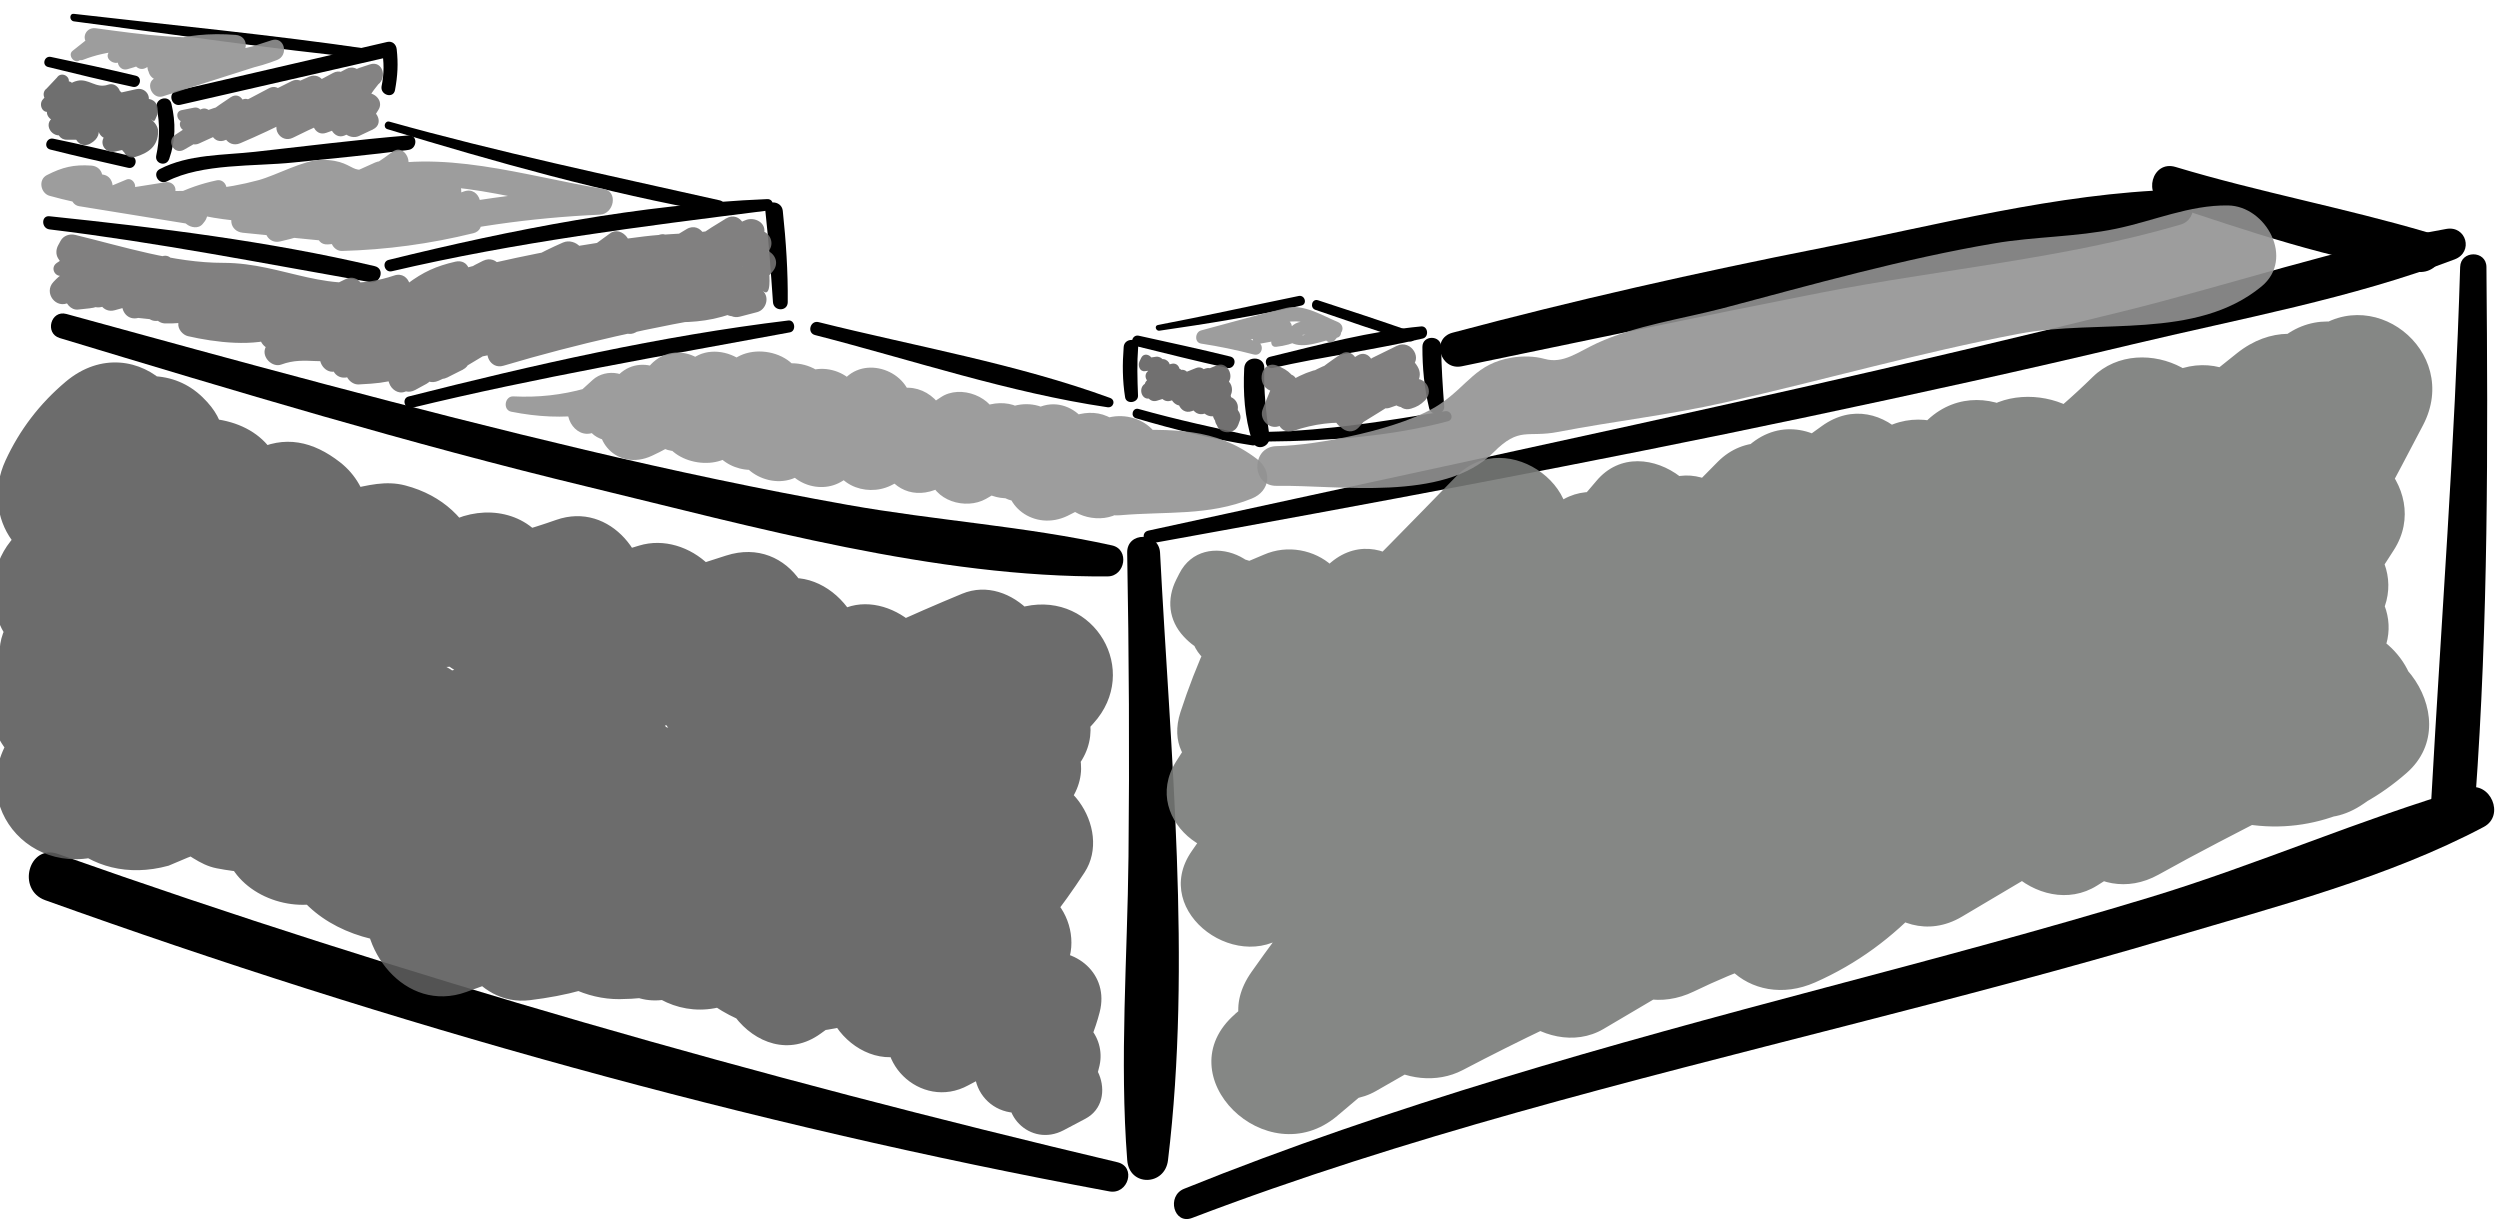 <?xml version="1.0" encoding="utf-8"?>
<!-- Generator: Adobe Illustrator 16.0.0, SVG Export Plug-In . SVG Version: 6.00 Build 0)  -->
<!DOCTYPE svg PUBLIC "-//W3C//DTD SVG 1.1//EN" "http://www.w3.org/Graphics/SVG/1.1/DTD/svg11.dtd">
<svg version="1.1" id="Layer_1" xmlns="http://www.w3.org/2000/svg" xmlns:xlink="http://www.w3.org/1999/xlink" x="0px" y="0px"
	 width="205px" height="100px" viewBox="0 0 205 100" enable-background="new 0 0 205 100" xml:space="preserve">
<g>
	<path d="M97.75,99.873c17.5-6.676,35.656-11.14,53.767-15.793c8.908-2.29,17.814-4.6,26.633-7.221
		c8.484-2.522,17.67-4.894,25.52-9.052c1.756-0.931,0.551-3.758-1.351-3.2c-8.772,2.567-17.247,6.309-26.024,8.972
		c-8.805,2.671-17.697,5.039-26.589,7.396c-17.776,4.718-35.536,9.612-52.615,16.508C95.639,98.069,96.246,100.447,97.75,99.873"/>
	<path d="M94.454,44.548c17.955-3.247,35.88-6.579,53.732-10.357c8.914-1.887,17.819-3.834,26.68-5.955
		c8.732-2.091,18.025-3.767,26.42-6.969c1.557-0.595,0.961-2.785-0.688-2.495c-8.896,1.565-17.699,4.581-26.48,6.75
		c-8.842,2.183-17.701,4.29-26.584,6.297c-17.762,4.012-35.575,7.808-53.366,11.691C93.484,43.658,93.78,44.67,94.454,44.548"/>
	<path d="M201.732,21.896c-0.432,14.57-1.553,29.077-2.364,43.625c-0.13,2.33,3.442,2.3,3.61,0
		c1.065-14.493,1.037-29.099,0.91-43.625C203.875,20.506,201.773,20.51,201.732,21.896"/>
	<path d="M92.429,45.322c0.148,8.303,0.194,16.605,0.108,24.908c-0.085,8.272-0.744,16.659-0.104,24.913
		c0.17,2.181,3.087,2.112,3.342,0c1.962-16.247,0.191-33.52-0.651-49.821C95.035,43.602,92.398,43.577,92.429,45.322"/>
	<path d="M4.898,27.72c14.351,4.337,28.699,8.671,43.278,12.191c13.597,3.284,28.585,7.473,42.666,7.353
		c1.422-0.013,1.803-2.218,0.344-2.541c-7.096-1.57-14.497-2.045-21.669-3.323c-7.211-1.285-14.375-2.814-21.502-4.501
		c-14.274-3.379-28.43-7.266-42.573-11.154C4.168,25.395,3.638,27.339,4.898,27.72"/>
	<path d="M91.628,95.303c-29.386-6.961-58.401-15.21-86.876-25.281c-2.394-0.847-3.413,2.944-1.046,3.793
		c28.419,10.198,57.573,18.367,87.263,23.879C92.516,97.98,93.199,95.675,91.628,95.303"/>
	<path d="M177.561,16.704c6.678,2.218,13.643,4.621,20.629,5.581c2.064,0.284,3.018-2.592,0.889-3.222
		c-6.828-2.018-13.854-3.314-20.687-5.373C176.453,13.106,175.662,16.074,177.561,16.704"/>
	<path d="M119.869,30.035c9.811-2.04,19.621-4.106,29.453-6.036c9.719-1.908,19.995-2.791,29.49-5.584
		c1.54-0.453,1.294-2.907-0.387-2.858c-9.693,0.28-19.621,2.906-29.109,4.781c-10.154,2.006-20.206,4.277-30.207,6.943
		C117.32,27.757,118.08,30.407,119.869,30.035"/>
	<path d="M103.943,36.204c4.916-0.045,10.008-0.391,14.776-1.658c0.544-0.145,0.306-0.916-0.228-0.827
		c-4.86,0.806-9.607,1.584-14.549,1.693C103.434,35.423,103.432,36.209,103.943,36.204"/>
	<path d="M102.025,30.198c-0.098,2.021,0.028,4.01,0.646,5.943c0.296,0.928,1.553,0.526,1.422-0.392
		c-0.266-1.845-0.48-3.685-0.418-5.552C103.711,29.133,102.077,29.141,102.025,30.198"/>
	<path d="M116.637,28.448c-0.001,1.713,0.15,3.367,0.555,5.035c0.164,0.675,1.284,0.548,1.232-0.167
		c-0.12-1.618-0.232-3.245-0.247-4.868C118.168,27.457,116.637,27.455,116.637,28.448"/>
	<path d="M104.389,30.171c4.066-0.925,8.221-1.467,12.275-2.411c0.545-0.127,0.44-1.048-0.135-0.993
		c-4.16,0.39-8.342,1.499-12.393,2.492C103.545,29.404,103.795,30.307,104.389,30.171"/>
	<path d="M93.145,28.377c2.492,0.611,4.98,1.242,7.486,1.793c0.606,0.133,0.865-0.783,0.257-0.933
		c-2.492-0.617-5.003-1.152-7.509-1.709C92.828,27.406,92.593,28.242,93.145,28.377"/>
	<path d="M93.15,34.298c3.142,0.924,6.31,1.728,9.549,2.223c0.464,0.071,0.678-0.618,0.199-0.722
		c-3.197-0.689-6.388-1.379-9.537-2.265C92.869,33.396,92.661,34.154,93.15,34.298"/>
	<path d="M92.142,28.444c-0.109,1.391-0.104,2.761,0.117,4.139c0.097,0.601,1.083,0.458,1.059-0.144
		c-0.053-1.335-0.092-2.662,0.012-3.995C93.39,27.683,92.201,27.686,92.142,28.444"/>
	<path d="M95.076,27.117c3.899-0.563,7.791-1.188,11.634-2.062c0.513-0.117,0.294-0.89-0.216-0.785
		c-3.85,0.79-7.685,1.646-11.547,2.38C94.637,26.71,94.775,27.161,95.076,27.117"/>
	<path d="M107.863,25.407c2.553,0.882,5.106,1.747,7.678,2.571c0.503,0.161,0.707-0.613,0.217-0.784
		c-2.55-0.891-5.109-1.739-7.68-2.572C107.578,24.459,107.371,25.237,107.863,25.407"/>
	<path d="M33.769,33.444c10.265-2.497,20.625-4.271,31.004-6.191c0.541-0.1,0.424-1.04-0.132-0.973
		c-10.498,1.267-20.888,3.636-31.129,6.23C32.908,32.664,33.163,33.591,33.769,33.444"/>
	<path d="M4.056,18.81c8.854,1.072,17.533,2.786,26.306,4.328c0.85,0.149,1.23-1.111,0.362-1.315
		c-8.726-2.054-17.76-3.154-26.668-4.091C3.363,17.658,3.378,18.728,4.056,18.81"/>
	<path d="M32.131,22.243c10.184-2.389,20.416-3.665,30.776-4.971c0.585-0.074,0.625-0.972,0-0.946
		c-10.439,0.431-20.914,2.491-31.033,4.983C31.268,21.459,31.525,22.386,32.131,22.243"/>
	<path d="M62.758,17.283c0.274,2.491,0.451,4.995,0.626,7.495c0.054,0.77,1.203,0.787,1.211,0c0.024-2.513-0.143-4.997-0.407-7.495
		C64.092,16.376,62.658,16.369,62.758,17.283"/>
	<path d="M31.771,10.593c8.849,2.691,17.853,5.235,26.968,6.853c0.659,0.117,0.952-0.866,0.281-1.018
		c-9.07-2.042-18.119-3.941-27.079-6.45C31.543,9.867,31.378,10.474,31.771,10.593"/>
	<path d="M13.689,14.871c2.901-1.488,7.173-1.21,10.365-1.545c3.147-0.33,6.303-0.616,9.44-1.034c0.735-0.099,0.777-1.252,0-1.188
		c-4.203,0.344-8.395,0.882-12.587,1.344c-2.593,0.287-5.448,0.191-7.807,1.417C12.435,14.211,13.022,15.213,13.689,14.871"/>
	<path d="M12.848,8.847c0.279,1.277,0.24,2.619-0.035,3.896c-0.15,0.696,0.827,0.96,1.061,0.293
		c0.527-1.501,0.547-2.979,0.183-4.521C13.872,7.727,12.676,8.062,12.848,8.847"/>
	<path d="M14.791,8.594c5.762-1.322,11.524-2.644,17.286-3.966c-0.26-0.197-0.52-0.396-0.779-0.594
		c0.207,1.011,0.204,2.027-0.011,3.05c-0.11,0.715,0.968,1.035,1.103,0.305c0.217-1.18,0.273-2.146,0.139-3.354
		c-0.045-0.403-0.357-0.691-0.779-0.594C25.99,4.776,20.232,6.112,14.475,7.447C13.729,7.62,14.045,8.765,14.791,8.594"/>
	<path d="M3.941,5.494c2.31,0.572,4.619,1.124,6.946,1.627c0.592,0.128,0.846-0.77,0.251-0.912C8.822,5.654,6.5,5.152,4.169,4.667
		C3.633,4.555,3.401,5.36,3.941,5.494"/>
	<path d="M10.77,12.805c-2.132-0.484-4.261-0.996-6.404-1.433c-0.577-0.118-0.827,0.742-0.245,0.891
		c2.118,0.539,4.256,1.004,6.386,1.497C11.127,13.902,11.392,12.945,10.77,12.805"/>
	<path d="M6.061,1.752c8.063,1.051,16.125,2.263,24.217,3.066c0.439,0.044,0.547-0.713,0.105-0.777
		C22.309,2.856,14.166,2.073,6.061,1.136C5.666,1.09,5.675,1.702,6.061,1.752"/>
	<path d="M66.833,27.475c7.892,2.025,15.92,4.73,23.981,5.919c0.499,0.072,0.698-0.587,0.211-0.765
		c-7.651-2.797-15.996-4.236-23.9-6.215C66.439,26.242,66.146,27.299,66.833,27.475"/>
</g>
<g opacity="0.9">
	<g>
		<path fill="#787A78" d="M96.703,47.034c-0.081,0.159-0.161,0.318-0.242,0.477c-0.815,1.609-0.64,3.351,0.605,4.688
			c1.159,1.246,2.089,1.378,3.67,1.738c-0.944-0.944-1.889-1.889-2.833-2.833c0.052,0.135,0.104,0.269,0.157,0.402
			c0.138-1.051,0.275-2.103,0.413-3.154c-0.065,0.13-0.13,0.26-0.195,0.391c1.555-0.633,3.11-1.266,4.665-1.898
			c-0.101-0.016-0.202-0.031-0.304-0.046c0,2.672,0,5.345,0,8.018c1.506-0.324,3.007-0.648,4.524-0.922
			c-1.732-2.254-3.465-4.507-5.197-6.76c-2.183,3.562-3.876,7.285-5.168,11.257c-1.616,4.97,4.521,7.248,7.896,4.597
			c3.823-3.004,7.462-6.185,10.949-9.572c-2.307-2.307-4.613-4.613-6.92-6.92c-4.591,4.943-8.688,10.241-12.284,15.948
			c-3.106,4.931,3.893,10.09,7.924,6.114c7.481-7.376,14.969-14.736,22.572-21.987c-2.784-2.148-5.568-4.296-8.353-6.444
			c-7.148,9.744-13.951,19.74-20.856,29.657c-3.524,5.061,4.121,10.489,8.306,6.408c7.455-7.268,14.909-14.537,22.363-21.806
			c-2.678-2.066-5.356-4.133-8.035-6.199c-0.815,1.107-1.627,2.216-2.452,3.315c-3.553,4.734,4.03,10.181,8.013,6.183
			c2.815-2.825,5.63-5.65,8.445-8.476c-2.72-2.098-5.438-4.196-8.158-6.294c-0.718,1.169-1.435,2.338-2.152,3.507
			c-3.356,5.468,3.831,9.738,8.208,6.333c2.262-1.759,4.251-3.656,6.116-5.831c-2.771-2.137-5.541-4.275-8.312-6.413
			c-1.93,2.63-3.268,5.387-4.407,8.434c-1.577,4.221,4.163,8.818,7.867,6.047c2.538-1.899,5.076-3.799,7.615-5.697
			c-2.477-2.476-4.952-4.952-7.428-7.427c-1.841,2.689-3.17,5.505-4.293,8.558c-1.974,5.369,5.472,8.982,9.18,5.344
			c3.39-3.328,6.78-6.655,10.171-9.982c-2.933-2.263-5.865-4.526-8.798-6.789c-1.331,1.848-2.662,3.696-3.993,5.544
			c-3.82,5.302,4.487,11.357,8.882,6.853c2.062-2.114,4.124-4.229,6.186-6.343c-2.698-2.698-5.396-5.396-8.094-8.094
			c-1.999,2.079-3.283,4.275-4.054,7.059c-1.271,4.596,4.183,9.497,8.468,6.51c2.64-1.84,5.279-3.68,7.919-5.52
			c-2.663-2.663-5.326-5.326-7.989-7.989c-1.492,2.596-2.977,5.195-4.452,7.8c-2.734,4.828,3.021,11.614,8.047,8.046
			c3.736-2.653,7.318-5.484,10.732-8.543c-3.087-2.382-6.175-4.764-9.262-7.146c-1.225,2.1-2.449,4.2-3.673,6.3
			c-3.456,5.927,4.405,11.665,9.276,7.158c2.832-2.621,5.663-5.242,8.495-7.863c-3.1-2.392-6.199-4.784-9.299-7.175
			c-1.336,2.177-2.672,4.354-4.007,6.531c-3.701,6.035,4.396,11.396,9.315,7.188c2.708-2.317,5.416-4.635,8.124-6.952
			c-3.312-1.928-6.624-3.856-9.936-5.784c-0.823,2.032-1.646,4.064-2.469,6.097c-2.045,5.048,4.614,9.17,8.745,6.723
			c4.77-2.826,9.139-6.181,13.109-10.049c-3.328-1.937-6.655-3.874-9.983-5.811c-0.667,1.823-1.334,3.646-2.001,5.469
			c-1.858,5.08,4.526,9.271,8.785,6.753c2.852-1.686,5.476-3.611,8.033-5.713c-3.137-2.42-6.272-4.84-9.409-7.26
			c-0.665,1.528-1.331,3.057-1.997,4.585c-2.771,6.362,3.964,11.604,9.42,7.268c3.009-2.392,6.019-4.784,9.027-7.176
			c-3.147-2.429-6.295-4.857-9.442-7.286c-0.543,1.23-1.086,2.46-1.63,3.691c-2.686,6.083,4.168,12.186,9.451,7.292
			c1.66-1.538,3.321-3.076,4.981-4.615c-3.157-2.436-6.313-4.871-9.47-7.306c-0.4,0.69-0.801,1.38-1.202,2.069
			c-3.171,5.458,2.998,10.912,8.255,8.254c1.839-0.93,3.363-2.084,4.875-3.481c-3.162-2.44-6.325-4.88-9.487-7.32
			c-2.332,4.408-4.657,8.802-7.162,13.115c-3.014,5.188,3.048,11.525,8.3,8.3c1.572-0.965,3.145-1.93,4.716-2.894
			c-2.771-2.771-5.542-5.542-8.313-8.313c-1.406,2.166-2.813,4.332-4.219,6.498c-3.131,4.821,1.989,9.911,6.877,8.945
			c0.929-0.184,1.857-0.367,2.786-0.55c-2.294-2.984-4.588-5.969-6.883-8.953c-0.969,1.478-1.937,2.955-2.906,4.433
			c-3.009,4.588,1.924,10.32,6.893,8.966c0.973-0.266,1.945-0.53,2.918-0.795c-2.505-2.505-5.01-5.01-7.515-7.515
			c-0.404,1.016-0.954,1.944-1.649,2.788c-2.602,3.701,0.841,9.512,5.282,9.204c1.627-0.113,3.026-0.287,4.579-0.798
			c-2.305-2.998-4.609-5.995-6.914-8.993c-0.488,1.136-0.977,2.271-1.465,3.407c-1.847,4.298,1.249,11.168,6.921,9.002
			c1.004-0.383,2.007-0.766,3.011-1.148c-2.589-1.972-5.177-3.943-7.765-5.915c0.214-0.431,0.427-0.861,0.641-1.292
			c-4.039,5.021,1.243,13.911,7.44,9.644c0.756-0.521,1.511-1.04,2.267-1.561c-2.482-3.217-4.965-6.434-7.446-9.65
			c-2.231,1.937-5.323-0.305-7.927,1.294c-3.169,1.946-6.328,3.889-9.565,5.719c2.643,2.643,5.286,5.286,7.929,7.929
			c0.574-1.12,1.148-2.24,1.723-3.36c2.51-4.899-2.747-11.207-7.916-7.916c-2.249,1.433-4.497,2.865-6.746,4.298
			c2.63,2.629,5.259,5.258,7.888,7.888c1.625-2.301,3.25-4.603,4.874-6.903c3.416-4.837-3.142-10.686-7.857-7.857
			c-5.308,3.182-10.616,6.364-15.924,9.547c2.301,2.981,4.602,5.964,6.902,8.945c2.512-2.531,5.024-5.062,7.537-7.592
			c4.506-4.538-1.314-12.314-6.868-8.902c-4.682,2.877-9.395,5.704-14.094,8.551c-6.316,3.826-0.714,13.396,5.773,9.879
			c0.733-0.397,1.466-0.795,2.199-1.192c-2.314-2.999-4.629-5.999-6.943-8.999c-1.966,2.099-3.968,3.429-6.599,4.571
			c2.63,2.63,5.26,5.26,7.89,7.89c0.59-1.259,1.061-1.954,2.089-2.893c4.413-4.025-0.219-11.068-5.63-9.672
			c-4.988,1.288-9.736,3.094-14.388,5.301c2.663,2.664,5.326,5.327,7.99,7.99c0.313-0.618,0.627-1.236,0.94-1.854
			c2.588-5.1-2.716-11.064-8.001-8.001c-2.791,1.617-5.581,3.235-8.371,4.853c2.685,2.685,5.368,5.368,8.053,8.053
			c0.862-1.119,1.725-2.238,2.587-3.357c3.055-3.961-2.052-10.595-6.665-8.67c-5.296,2.211-10.497,4.571-15.575,7.25
			c2.909,2.236,5.818,4.473,8.728,6.709c0.328-0.972,0.656-1.943,0.982-2.916c1.71-5.079-4.403-9.192-8.722-6.705
			c-2.694,1.554-5.39,3.105-8.085,4.658c2.702,2.702,5.404,5.404,8.106,8.106c0.509-0.674,1.018-1.348,1.526-2.021
			c4.309-5.71-4.526-11.229-9.301-7.177c-1.968,1.67-3.936,3.34-5.903,5.01c2.787,2.787,5.574,5.574,8.361,8.361
			c2.527-2.205,4.601-4.64,6.605-7.318c4.016-5.366-3.396-10.064-8.074-8.074c-1.145,0.487-2.289,0.975-3.434,1.462
			c2.688,2.688,5.378,5.378,8.066,8.066c2.119-3.025,4.378-5.896,6.806-8.68c4.345-4.981-1.092-12.533-7.126-9.235
			c-1.99,1.087-3.681,2.439-5.093,4.218c-4.674,5.89,2.477,13.372,8.332,8.332c4.286-3.689,8.573-7.379,12.86-11.067
			c-2.852-2.852-5.703-5.703-8.555-8.555c-3.48,3.021-6.393,6.409-9.072,10.152c-4.292,5.993,4.707,11.835,9.676,7.466
			c4.346-3.821,8.504-7.818,12.516-11.988c5.654-5.878-3.223-14.783-8.947-8.947c-3.308,3.372-6.615,6.744-9.923,10.117
			c-5.971,6.088,2.832,14.41,9.18,9.18c5.87-4.836,11.665-9.785,17.663-14.462c2.939-2.293,2.388-7.267,0-9.654
			c-2.872-2.872-6.723-2.286-9.654,0c-3.813,2.974-6.813,6.483-9.387,10.571c-3.839,6.096,3.716,13.405,9.76,9.76
			c5.048-3.044,9.944-6.295,14.709-9.767c-2.948-3.82-5.896-7.641-8.844-11.461c-2.719,2.953-5.438,5.906-8.156,8.859
			c-5.556,6.035,1.614,16.255,8.979,11.637c6.808-4.269,13.229-9.034,19.364-14.222c7.437-6.289-3.25-16.775-10.639-10.638
			c-3.378,2.806-6.405,5.867-9.173,9.276c-5.067,6.24,1.414,16.8,9.14,11.846c3.504-2.246,7.007-4.493,10.51-6.74
			c-3.055-3.959-6.108-7.918-9.163-11.876c-1.883,1.676-3.765,3.351-5.647,5.027c-6.529,5.813,1.873,16.194,9.178,11.895
			c2.541-1.495,5.081-2.99,7.622-4.484c-3.064-3.973-6.129-7.944-9.194-11.917c-2.12,1.969-4.24,3.939-6.36,5.909
			c-6.489,6.026,1.792,16.007,9.21,11.937c4.306-2.361,8.222-5.171,11.992-8.312c6.812-5.675-1.921-16.16-9.234-11.968
			c-3.034,1.739-5.79,3.802-8.407,6.12c-6.608,5.852,1.887,16.29,9.25,11.988c4.704-2.747,9.407-5.495,14.111-8.242
			c-3.094-4.01-6.188-8.019-9.28-12.029c-1.091,1.299-2.181,2.599-3.271,3.898c-5.517,6.575,1.32,16.296,9.29,12.041
			c3.172-1.694,6.345-3.388,9.517-5.081c-3.104-4.021-6.207-8.044-9.311-12.066c-0.936,1.145-1.872,2.289-2.808,3.434
			c-4.407,5.389-0.498,15.644,7.481,12.853c2.124-0.742,4.248-1.485,6.371-2.228c-2.898-3.771-5.797-7.542-8.696-11.313
			c-0.428,0.805-0.856,1.61-1.285,2.415c-3.381,6.345,2.107,12.438,8.7,11.318c1.665-0.283,3.085-0.69,4.646-1.332
			c-3.162-3.162-6.324-6.324-9.486-9.487c-0.137,0.867-0.273,1.734-0.41,2.601c-0.655,4.15,0.998,8.283,5.39,9.491
			c3.696,1.018,8.848-1.227,9.491-5.39c0.134-0.867,0.269-1.734,0.402-2.603c0.773-5.005-3.403-12.009-9.486-9.486
			c-1.561,0.646-2.979,1.058-4.643,1.346c2.9,3.772,5.8,7.545,8.7,11.318c0.427-0.807,0.854-1.612,1.279-2.419
			c2.93-5.547-1.935-13.701-8.696-11.312c-2.122,0.75-4.244,1.499-6.365,2.249c2.493,4.284,4.987,8.568,7.481,12.853
			c0.933-1.147,1.865-2.295,2.798-3.443c5.368-6.609-1.248-16.402-9.311-12.067c-3.166,1.703-6.333,3.406-9.499,5.109
			c3.097,4.013,6.193,8.027,9.29,12.041c1.086-1.303,2.173-2.605,3.259-3.909c5.361-6.43-1.38-16.675-9.28-12.028
			c-4.695,2.762-9.391,5.524-14.086,8.287c3.083,3.996,6.167,7.992,9.25,11.988c1.661-1.48,3.377-2.643,5.304-3.755
			c-3.078-3.989-6.156-7.979-9.234-11.968c-2.762,2.316-5.735,4.221-8.887,5.963c3.07,3.979,6.141,7.958,9.21,11.937
			c2.114-1.976,4.229-3.951,6.343-5.927c6.361-5.946-1.828-16.281-9.194-11.917c-2.536,1.502-5.072,3.005-7.608,4.509
			c3.059,3.965,6.118,7.93,9.178,11.895c1.877-1.682,3.753-3.362,5.63-5.044c6.408-5.739-1.962-16.525-9.163-11.876
			c-3.497,2.258-6.993,4.516-10.49,6.773c3.047,3.948,6.093,7.897,9.14,11.846c2.758-3.417,5.775-6.488,9.146-9.304
			c-3.546-3.546-7.093-7.093-10.639-10.638c-5.145,4.378-10.549,8.371-16.204,12.065c2.992,3.879,5.985,7.758,8.979,11.637
			c2.666-3.006,5.332-6.012,7.998-9.018c5.19-5.853-1.9-16.718-8.844-11.461c-4.705,3.563-9.546,6.909-14.543,10.05
			c3.254,3.253,6.507,6.506,9.76,9.76c1.861-3.081,4.063-5.693,6.723-8.118c-3.218-3.218-6.437-6.437-9.654-9.654
			c-5.605,5.112-11.446,9.979-17.188,14.937c3.06,3.06,6.12,6.12,9.18,9.18c3.23-3.45,6.46-6.9,9.69-10.35
			c-2.982-2.982-5.965-5.965-8.947-8.947c-3.913,4.261-8.009,8.323-12.281,12.223c3.226,2.488,6.451,4.978,9.676,7.466
			c2.016-2.928,4.351-5.44,6.988-7.816c5.812-5.236-2.761-13.73-8.555-8.555c-4.212,3.764-8.425,7.526-12.638,11.29
			c3.085,2.38,6.169,4.76,9.253,7.14c0.49-0.544,1.082-0.944,1.775-1.203c-2.375-3.078-4.75-6.156-7.126-9.235
			c-3.092,3.527-5.972,7.21-8.671,11.045c-3.833,5.445,3.298,10.082,8.067,8.066c1.146-0.483,2.293-0.968,3.439-1.452
			c-2.691-2.691-5.383-5.383-8.074-8.074c-1.389,1.846-3.038,3.407-4.775,4.914c-5.79,5.023,2.59,13.232,8.361,8.361
			c1.972-1.665,3.944-3.331,5.917-4.996c-3.101-2.393-6.2-4.784-9.301-7.177c-0.511,0.674-1.021,1.347-1.532,2.02
			c-3.775,4.973,3.327,10.843,8.106,8.106c2.7-1.546,5.399-3.091,8.099-4.637c-2.907-2.235-5.814-4.471-8.722-6.705
			c-0.33,0.972-0.66,1.942-0.99,2.914c-1.778,5.228,4.406,8.975,8.728,6.709c4.625-2.425,9.321-4.674,14.125-6.723
			c-2.691-2.691-5.383-5.383-8.074-8.074c-0.854,1.124-1.707,2.249-2.56,3.373c-3.717,4.901,3.305,10.854,8.053,8.053
			c2.777-1.64,5.555-3.278,8.332-4.917c-2.667-2.667-5.334-5.334-8.001-8.001c-0.309,0.62-0.618,1.241-0.927,1.862
			c-2.676,5.38,2.652,10.574,7.99,7.99c3.737-1.81,7.561-3.159,11.569-4.227c-1.876-3.225-3.753-6.448-5.63-9.672
			c-1.641,1.521-2.93,3.221-3.864,5.256c-2.502,5.45,2.497,10.281,7.89,7.89c3.43-1.521,6.34-3.671,8.882-6.427
			c4.412-4.784-1.157-12.191-6.943-8.999c-0.73,0.402-1.46,0.806-2.189,1.208c1.925,3.293,3.849,6.586,5.773,9.879
			c4.679-2.884,9.345-5.787,14.041-8.641c-2.289-2.968-4.579-5.935-6.868-8.902c-2.525,2.518-5.052,5.034-7.576,7.553
			c-4.586,4.574,1.304,12.264,6.902,8.945c5.323-3.155,10.647-6.31,15.971-9.465c-2.619-2.619-5.238-5.238-7.857-7.857
			c-1.638,2.293-3.274,4.587-4.911,6.88c-3.415,4.783,3.18,10.854,7.888,7.888c2.255-1.42,4.51-2.841,6.766-4.261
			c-2.639-2.639-5.277-5.277-7.916-7.916c-0.579,1.117-1.158,2.233-1.738,3.351c-2.655,5.113,2.714,10.841,7.929,7.929
			c3.25-1.814,6.556-3.504,9.868-5.201c-1.565,0.205-3.131,0.409-4.696,0.614c5.636,1.64,10.828,0.043,15.16-3.744
			c5.234-4.575-1.707-13.631-7.446-9.65c-0.754,0.522-1.507,1.046-2.261,1.568c2.479,3.215,4.96,6.429,7.44,9.644
			c1.886-2.361,2.808-4.347,2.943-7.392c0.166-3.723-4.097-7.329-7.765-5.915c-1.002,0.387-2.005,0.773-3.007,1.16
			c2.307,3.001,4.613,6.001,6.921,9.002c0.484-1.138,0.969-2.275,1.453-3.413c1.9-4.462-1.223-10.889-6.914-8.993
			c-0.44,0.124-0.882,0.247-1.323,0.371c1.761,3.068,3.521,6.136,5.282,9.204c1.265-1.813,2.081-3.653,2.866-5.714
			c1.705-4.479-3.352-8.664-7.515-7.515c-0.972,0.269-1.943,0.537-2.914,0.805c2.297,2.988,4.595,5.977,6.893,8.965
			c0.963-1.48,1.927-2.961,2.891-4.441c3.132-4.814-1.991-9.935-6.883-8.953c-0.928,0.186-1.856,0.373-2.784,0.559
			c2.293,2.982,4.585,5.964,6.877,8.945c1.398-2.17,2.797-4.34,4.195-6.51c3.315-5.145-3.207-11.47-8.313-8.313
			c-1.569,0.97-3.138,1.94-4.706,2.911c2.767,2.767,5.533,5.534,8.3,8.3c2.49-4.322,4.801-8.724,7.117-13.141
			c3.202-6.104-4.398-12.055-9.487-7.32c-0.682,0.723-1.489,1.258-2.422,1.605c2.751,2.751,5.503,5.503,8.255,8.254
			c0.398-0.691,0.797-1.382,1.194-2.073c3.481-6.046-4.495-11.947-9.47-7.306c-1.654,1.544-3.309,3.088-4.964,4.631
			c3.15,2.431,6.301,4.861,9.451,7.292c0.54-1.232,1.08-2.464,1.62-3.696c2.79-6.368-3.985-11.646-9.442-7.286
			c-3.003,2.399-6.005,4.798-9.008,7.197c3.141,2.422,6.28,4.845,9.42,7.268c0.662-1.53,1.324-3.061,1.985-4.591
			c2.711-6.272-3.982-11.745-9.409-7.26c-1.767,1.461-3.629,2.688-5.598,3.859c2.929,2.251,5.856,4.502,8.785,6.753
			c0.662-1.824,1.324-3.648,1.987-5.473c2.121-5.845-5.938-9.771-9.983-5.811c-3.266,3.199-6.745,5.875-10.672,8.214
			c2.915,2.241,5.83,4.482,8.745,6.723c0.817-2.034,1.636-4.067,2.453-6.101c2.429-6.041-5.914-9.243-9.936-5.784
			c-2.702,2.324-5.404,4.648-8.106,6.972c3.105,2.396,6.211,4.792,9.315,7.188c1.33-2.181,2.659-4.361,3.989-6.542
			c3.599-5.897-4.465-11.672-9.299-7.175c-2.825,2.628-5.65,5.256-8.476,7.884c3.093,2.386,6.185,4.771,9.276,7.157
			c1.219-2.103,2.438-4.207,3.657-6.31c3.458-5.963-4.362-11.559-9.262-7.146c-2.664,2.4-5.41,4.643-8.33,6.727
			c2.683,2.682,5.365,5.364,8.047,8.047c1.469-2.61,2.927-5.225,4.38-7.843c2.647-4.774-2.986-11.592-7.989-7.989
			c-2.614,1.883-5.229,3.766-7.843,5.649c2.822,2.169,5.645,4.339,8.468,6.509c0.054-0.823,0.397-1.499,1.03-2.029
			c5.022-5.389-3.009-13.471-8.094-8.094c-2.03,2.146-4.06,4.292-6.09,6.439c2.961,2.284,5.921,4.568,8.882,6.853
			c1.301-1.865,2.602-3.731,3.901-5.597c3.707-5.32-4.415-11.225-8.798-6.789c-3.339,3.379-6.678,6.758-10.017,10.138
			c3.061,1.781,6.12,3.562,9.18,5.343c0.765-2.184,1.802-4.074,3.076-5.999c2.87-4.335-3.06-10.8-7.428-7.427
			c-2.514,1.941-5.026,3.883-7.541,5.824c2.622,2.016,5.245,4.032,7.867,6.048c0.782-2.197,1.873-4.046,3.218-5.939
			c3.474-4.891-4.479-11.023-8.312-6.413c-1.83,2.203-3.789,4.13-6.022,5.923c2.736,2.111,5.472,4.222,8.208,6.333
			c0.699-1.18,1.398-2.359,2.098-3.54c3.007-5.073-4.034-10.563-8.158-6.294c-2.771,2.869-5.544,5.737-8.314,8.606
			c2.671,2.061,5.342,4.122,8.013,6.183c0.818-1.106,1.649-2.203,2.478-3.302c3.61-4.791-3.987-10.061-8.035-6.2
			c-7.536,7.187-15.072,14.375-22.608,21.562c2.769,2.136,5.537,4.272,8.307,6.408c7.015-9.841,14.139-19.613,20.906-29.626
			c3.431-5.075-4.203-10.719-8.353-6.444c-7.316,7.538-14.743,14.958-22.186,22.373c2.641,2.038,5.283,4.076,7.924,6.114
			c3.118-5.007,6.578-9.707,10.491-14.122c4.153-4.687-2.461-11.458-6.92-6.92c-3.403,3.463-6.962,6.724-10.71,9.811
			c2.632,1.532,5.264,3.064,7.896,4.597c0.975-3.249,2.272-6.208,4.004-9.124c2.557-4.308-2.333-8.047-6.296-6.295
			c-1.056,0.456-2.118,0.894-3.188,1.315c-4.104,1.649-3.922,8.259,1.105,8.166c0.104-0.002,0.207-0.004,0.311-0.006
			c1.877-0.034,3.443-1.241,3.983-3.032c0.434-1.439,0.26-2.665-0.511-3.948c-0.544-0.905-1.4-1.583-2.424-1.864
			c-0.759-0.208-2.192-0.795-1.138,0.009c0.593,1.457,1.185,2.913,1.777,4.369c0.053-0.17,0.105-0.341,0.158-0.512
			C104.957,45.865,98.673,43.145,96.703,47.034L96.703,47.034z"/>
	</g>
</g>
<g opacity="0.9">
	<g>
		<path fill="#5C5C5C" d="M86.756,86.442c-0.626,0.229-1.252,0.458-1.878,0.687c1.144,1.487,2.288,2.976,3.431,4.463
			c0.943-1.347,1.494-2.628,1.854-4.223c0.54-2.396-1.545-4.776-4.057-4.057c-1.228,0.352-2.455,0.703-3.683,1.055
			c1.154,1.981,2.308,3.963,3.461,5.945c2.152-2.081,3.541-4.415,4.29-7.316c0.809-3.137-1.954-5.403-4.89-4.89
			c-3.644,0.637-6.978,1.758-10.367,3.212c2.027,2.027,4.055,4.055,6.083,6.083c1.704-2.438,3.529-4.718,5.572-6.879
			c3.152-3.333,0.072-9.29-4.589-7.883c-4.079,1.232-7.959,2.869-11.689,4.928c1.652,2.826,3.304,5.652,4.956,8.479
			c5.454-4.089,9.954-8.78,13.68-14.501c2.352-3.61-1.589-9.352-5.878-7.646c-7.54,2.998-14.648,6.639-21.376,11.185
			c2.259,2.928,4.518,5.855,6.777,8.783c6.118-5.701,12.237-11.402,18.355-17.104c5.075-4.729-1.362-11.207-6.835-8.858
			c-6.759,2.899-12.77,6.826-18.333,11.622c-4.902,4.228,1.506,12.423,6.883,8.921c6.773-4.412,13.151-9.356,19.107-14.821
			c4.964-4.554-1.354-11.923-6.936-8.989c-1.219,0.641-2.438,1.281-3.657,1.922c2.315,3.001,4.631,6.001,6.946,9.002
			c1.889-2.078,3.778-4.156,5.668-6.234c3.941-4.335,0.082-10.838-5.592-9.607c-3.034,0.658-5.823,1.712-8.637,3.012
			c2.328,3.017,4.656,6.033,6.983,9.051c1.751-1.823,2.773-3.614,3.588-5.999c1.319-3.862-3.054-8.774-7.099-7.099
			c-4.265,1.767-8.438,3.666-12.515,5.835c2.837,2.181,5.674,4.362,8.512,6.543c0.564-1.374,1.128-2.748,1.692-4.122
			c1.656-4.034-3.244-8.521-7.138-7.139c-3.324,1.18-6.647,2.36-9.971,3.54c2.192,2.852,4.384,5.703,6.576,8.555
			c1.297-1.873,2.595-3.746,3.893-5.619c2.819-4.067-1.874-10.364-6.591-8.573c-1.983,0.753-3.966,1.506-5.948,2.26
			c2.202,2.863,4.403,5.728,6.605,8.592c0.714-1.465,1.428-2.93,2.143-4.395c2.107-4.321-1.357-10.297-6.616-8.606
			c-2.786,0.896-5.572,1.792-8.357,2.688c2.409,2.409,4.818,4.818,7.228,7.227c0.406-1.168,0.812-2.336,1.217-3.504
			c1.471-4.233-3.119-8.479-7.228-7.227c-2.594,0.79-5.188,1.579-7.782,2.368c2.409,2.409,4.818,4.818,7.228,7.227
			c0.326-1.49,0.651-2.981,0.977-4.472c0.886-4.057-2.744-8.811-7.228-7.228c-2.139,0.755-4.265,1.349-6.486,1.812
			c2.409,1.368,4.818,2.736,7.228,4.104c-0.204-1.411-0.674-2.452-1.368-3.69c-1.641-2.933-5.215-3.51-8.039-2.108
			c-0.646,0.414-1.328,0.471-2.047,0.172c0.864,3.273,1.729,6.547,2.593,9.82c3.981-4.825,1.93-11.32-4.232-12.939
			c-1.61-0.423-3.083-0.009-4.657,0.331c-6.635,1.434,2.785,2.578,0.899,6.367c1.439-2.89,1.027-6.558-1.601-8.604
			c-2.191-1.706-4.545-2.28-7.12-0.918c0.807,1.6,1.614,3.201,2.421,4.801c0.695-4.063-1.632-6.971-5.666-7.438
			c-2.127-0.246-4.008-0.027-6.109,0.335c2.409,1.368,4.818,2.736,7.228,4.104c-0.453-2.564,0.227-4.037-2.035-6.224
			c-1.145-1.106-2.565-1.686-4.155-1.721c-0.313-0.007-0.626-0.014-0.939-0.021c-1.981,0.241-2.083,0.275-0.305,0.102
			c1.17,0.9,2.341,1.8,3.511,2.7c-0.157-0.233-0.313-0.467-0.47-0.7c-0.306,2.374-0.613,4.747-0.919,7.12
			c0.123-0.142,0.245-0.284,0.368-0.425c4.981-5.77-2.522-13.192-8.31-8.31c-2.124,1.792-3.77,3.937-4.932,6.462
			c-2.134,4.637,1.311,9.879,6.635,8.631c1.589-0.373,2.874-0.342,4.491-0.174c-1.385-3.343-2.77-6.687-4.155-10.03
			c-2.181,2.724-4.362,5.448-6.543,8.172c-3.436,4.291-0.417,11.609,5.717,9.821c2.044-0.596,4.087-1.192,6.131-1.788
			c-2.212-2.877-4.424-5.754-6.635-8.631c-1.733,2.327-3.466,4.655-5.198,6.982c-3.041,4.085,1.998,10.332,6.635,8.632
			c2.763-1.013,5.525-2.026,8.288-3.039c-1.906-3.273-3.811-6.547-5.717-9.821c-2.647,3.002-5.117,6.131-7.463,9.374
			c-2.956,4.083,1.954,10.387,6.635,8.632c3.045-1.143,6.09-2.284,9.135-3.427c-1.906-3.273-3.811-6.547-5.717-9.82
			c-1.847,2.087-3.693,4.174-5.54,6.262c-4.646,5.251,1.104,11.818,7.12,9.228c3.449-1.485,6.897-2.97,10.346-4.455
			c-2.373-3.076-4.747-6.152-7.12-9.228c-1.898,2.062-3.796,4.123-5.695,6.186c-4.714,5.119,1.162,11.964,7.12,9.228
			c4.082-1.874,8.163-3.747,12.244-5.621c-2.373-3.076-4.747-6.152-7.12-9.228c-1.812,2.153-3.631,4.301-5.452,6.447
			c-4.524,5.334,1.029,11.856,7.143,9.258c3.666-1.559,7.331-3.116,10.996-4.674c-2.398-3.108-4.796-6.217-7.195-9.325
			c-2.068,2.145-4.136,4.289-6.204,6.434c-4.921,5.104,1.254,12.185,7.234,9.375c3.82-1.794,7.64-3.589,11.46-5.383
			c-2.43-3.149-4.86-6.299-7.29-9.448c-2.228,2.185-4.456,4.368-6.683,6.553c-4.084,4.005,0.05,12.382,5.885,10.11
			c4.258-1.657,8.516-3.314,12.773-4.973c-1.978-3.397-3.956-6.796-5.934-10.193c-2.32,2.069-4.641,4.139-6.961,6.208
			c-5.592,4.986,1.513,12.285,7.432,9.631c3.869-1.734,7.738-3.469,11.607-5.203c-2.496-3.234-4.991-6.469-7.487-9.704
			c-1.891,1.968-3.782,3.935-5.673,5.901c-4.035,4.197-0.066,12.656,6.04,10.376c2.935-1.096,5.869-2.192,8.803-3.289
			c-2.35-3.056-4.699-6.112-7.049-9.169c-1.327,1.986-2.821,3.643-4.557,5.277c-4.377,4.121,0.12,12.771,6.103,10.484
			c2.677-1.023,5.355-2.042,8.03-3.07c-2.044-3.512-4.088-7.023-6.133-10.535c-1.369,1.341-2.738,2.683-4.107,4.023
			c-4.334,4.245,0.043,12.751,6.147,10.561c2.333-0.837,4.666-1.674,6.999-2.511c-2.056-3.531-4.111-7.063-6.167-10.595
			c-1.33,1.567-2.659,3.135-3.989,4.703c-3.628,4.276-0.29,13.303,6.183,10.621c2.208-0.915,4.416-1.829,6.623-2.744
			c-2.067-3.551-4.134-7.103-6.202-10.653c-1.259,1.305-2.518,2.61-3.776,3.915c-5.26,5.454,1.342,13.059,7.742,10.034
			c2.156-1.02,4.313-2.038,6.469-3.058c-2.156-3.688-4.313-7.378-6.469-11.066c-1.707,0.871-3.414,1.742-5.121,2.613
			c2.595,3.362,5.189,6.725,7.784,10.088c2.496-2.848,4.991-5.695,7.487-8.543c4.467-5.097,0.077-11.823-6.279-10.787
			c-2.553,0.417-4.808,1.305-7.101,2.494c2.177,3.724,4.354,7.448,6.53,11.172c2.127-1.567,4.255-3.136,6.382-4.704
			c6.668-4.915,1.068-14.98-6.552-11.209c-2.796,1.384-5.223,3.19-7.447,5.376c-3.75,3.683-1.242,11.747,4.604,11.114
			c2.661-0.288,5.214-0.286,7.875,0.003c-2.1-2.756-4.199-5.513-6.299-8.269c-0.521,2.058-1.043,4.116-1.565,6.174
			c-0.826,3.257,1.019,7.36,4.574,8.057c3.382,0.662,6.299,0.649,9.694,0.12c-1.687-4-3.373-8-5.06-12.001
			c-0.561,0.337-3.84,2.023-3.658,2.175c-1.549-1.286-2.859-2.527-4.8-3.206c-1.622-0.568-3.302-0.739-5.012-0.669
			c-0.977,0.131-1.955,0.263-2.932,0.395c-2.396,0.323-1.247-0.088-0.399,0.875c-2.079-2.364-5.45-2.257-8.044-1.038
			c-0.535,0.171-1.07,0.341-1.605,0.511c2.138,2.807,4.276,5.614,6.415,8.421c0.28-1.088,0.558-2.177,0.832-3.267
			c1.153-4.552-3.226-10.008-8.175-8.175c-2.595,0.96-5.191,1.921-7.786,2.882c2.714,2.714,5.428,5.429,8.143,8.143
			c0.34-1.576,0.68-3.152,1.019-4.729c1.01-4.685-3.063-9.729-8.123-8.124c-0.473,0.15-0.945,0.3-1.417,0.45
			c-2.37,0.135-2.025,1.465,1.036,3.991c0.875-4.848-2.916-9.417-8.077-8.077c-1.458,0.379-2.916,0.758-4.374,1.137
			c2.687,1.525,5.373,3.051,8.06,4.575c-0.053-0.609-0.105-1.22-0.158-1.83c-0.152-4.912-5.453-8.206-9.841-5.647
			c0.975,0.473,0.87,0.341-0.317-0.396c-1.108-0.776-2.964-1.487-4.321-1.384c-1.067,0.055-2.129,0.169-3.184,0.344
			c-0.518,0.219-1.036,0.438-1.555,0.656c-2.509,0.883-1.807,1.352,2.106,1.407c0.556,2.104,1.112,4.207,1.668,6.312
			c0.048-0.305,0.096-0.608,0.145-0.912c0.93-5.872-4.092-9.719-9.525-7.322c-1.083,0.478-2.167,0.956-3.25,1.434
			c2.614,3.389,5.229,6.777,7.843,10.166c3.013-3.694,4.55-6.813,3.703-11.642c-0.715-4.073-5.272-6.396-8.96-6.356
			c-8.303,0.09-8.313,12.92,0,12.885c-1.299-1.347-2.597-2.694-3.896-4.041c-4.84,5.859,1.066,13.104,7.843,10.166
			c1.087-0.472,2.175-0.942,3.262-1.414c-3.175-2.44-6.35-4.882-9.525-7.322c-1.063,6.44,4.088,11.786,10.792,9.942
			c0.517-0.219,1.035-0.437,1.552-0.655c2.266-0.843,1.84-1.179-1.276-1.01c1.218,0.593,2.251,1.601,3.653,1.874
			c3.621,0.708,6.61,0.421,9.844-1.437c-3.28-1.883-6.561-3.765-9.841-5.647c0.045,1.83,0.273,3.514,0.603,5.314
			c0.653,3.566,4.834,5.392,8.06,4.575c1.46-0.369,2.921-0.738,4.381-1.107c-2.692-2.692-5.385-5.385-8.077-8.077
			C20.77,75.238,30.625,79.28,39.276,76.598c-2.708-2.708-5.416-5.416-8.123-8.124c-0.35,1.574-0.7,3.147-1.049,4.721
			c-1.009,4.539,3.108,9.97,8.143,8.143c2.6-0.943,5.2-1.887,7.8-2.831c-2.725-2.725-5.45-5.45-8.175-8.175
			c-0.284,1.087-0.565,2.175-0.844,3.263c-0.972,3.78,1.981,8.968,6.415,8.421c3.064-0.378,5.513-1.02,8.307-2.351
			c-2.682-0.347-5.363-0.692-8.044-1.038c1.772,1.994,4.367,3.321,7.091,3.303c1.304-0.009,2.606-0.149,3.892-0.381
			c0.775-0.137,1.549-0.277,2.323-0.421c0.78,0.011,0.744,0.027-0.109,0.05c5.994,5.461,13.297,3.672,19.62-0.169
			c6.73-4.089,2.022-13.143-5.06-12.001c-0.912,0.14-1.819,0.109-2.72-0.089c1.524,2.686,3.049,5.371,4.574,8.057
			c0.511-2.062,1.021-4.122,1.532-6.184c1.1-4.438-2.055-7.83-6.299-8.269c-2.663-0.275-5.215-0.263-7.875,0.04
			c1.535,3.705,3.069,7.41,4.604,11.114c1.474-1.463,2.936-2.443,4.791-3.374c-2.184-3.736-4.368-7.473-6.552-11.209
			c-2.121,1.58-4.241,3.16-6.361,4.741c-6.564,4.893-1.021,15.141,6.53,11.172c1.323-0.694,2.534-0.972,4.002-1.219
			c-2.093-3.596-4.186-7.191-6.279-10.787c-2.481,2.862-4.962,5.724-7.444,8.586c-4.785,5.519,1.159,13.513,7.784,10.088
			c1.702-0.879,3.403-1.759,5.105-2.639c7.394-3.824,0.906-14.602-6.469-11.066c-2.149,1.03-4.299,2.061-6.449,3.091
			c2.581,3.345,5.162,6.689,7.742,10.034c1.252-1.313,2.504-2.624,3.756-3.937c4.025-4.219,0.045-13.281-6.202-10.653
			c-2.205,0.927-4.409,1.854-6.613,2.781c2.061,3.54,4.122,7.081,6.183,10.621c1.322-1.574,2.644-3.149,3.965-4.725
			c3.684-4.391,0.351-12.973-6.167-10.595c-2.33,0.851-4.659,1.7-6.988,2.55c2.049,3.521,4.098,7.04,6.147,10.561
			c1.362-1.349,2.724-2.696,4.085-4.045c4.226-4.186-0.034-12.903-6.133-10.535c-2.673,1.038-5.342,2.086-8.013,3.129
			c2.034,3.495,4.069,6.989,6.103,10.484c2.482-2.371,4.581-4.981,6.465-7.848c2.873-4.368-1.92-11.128-7.049-9.169
			c-2.928,1.118-5.856,2.236-8.785,3.354c2.013,3.459,4.027,6.917,6.04,10.376c1.877-1.98,3.754-3.962,5.631-5.942
			c5.064-5.346-1.273-12.544-7.487-9.704c-3.854,1.761-7.708,3.521-11.561,5.283c2.477,3.21,4.955,6.421,7.432,9.631
			c2.304-2.085,4.609-4.17,6.914-6.255c4.345-3.932-0.19-12.478-5.934-10.193c-4.249,1.689-8.499,3.379-12.747,5.068
			c1.961,3.37,3.923,6.74,5.885,10.11c2.212-2.2,4.424-4.4,6.635-6.6c5.076-5.05-1.325-12.303-7.29-9.448
			c-3.805,1.821-7.609,3.642-11.415,5.463c2.412,3.125,4.823,6.25,7.234,9.375c2.052-2.159,4.105-4.319,6.158-6.479
			c4.938-5.195-1.244-11.905-7.195-9.325c-3.651,1.583-7.301,3.166-10.952,4.748c2.381,3.086,4.762,6.172,7.143,9.258
			c1.806-2.16,3.612-4.319,5.425-6.475c4.397-5.226-0.996-12.04-7.12-9.228c-4.082,1.874-8.163,3.747-12.244,5.621
			c2.373,3.076,4.747,6.152,7.12,9.228c1.898-2.062,3.797-4.123,5.695-6.186c4.785-5.197-1.177-11.787-7.12-9.228
			c-3.449,1.485-6.897,2.97-10.346,4.455c2.373,3.076,4.747,6.152,7.12,9.228c1.847-2.087,3.693-4.174,5.54-6.262
			c3.559-4.021,0.217-12.047-5.717-9.82c-3.045,1.142-6.09,2.285-9.135,3.426c2.212,2.877,4.424,5.755,6.635,8.632
			c1.762-2.435,3.64-4.742,5.626-6.996c3.564-4.043,0.228-12-5.717-9.82c-2.763,1.013-5.525,2.026-8.288,3.039
			c2.212,2.876,4.424,5.754,6.635,8.631c1.733-2.328,3.465-4.655,5.198-6.983c3.186-4.278-2.045-9.969-6.635-8.631
			c-2.044,0.596-4.087,1.192-6.131,1.788c1.906,3.273,3.811,6.547,5.717,9.82c2.181-2.724,4.362-5.448,6.543-8.171
			c3.326-4.154,1.168-9.476-4.155-10.03c-2.612-0.272-5.062-0.005-7.615,0.594c2.212,2.877,4.424,5.754,6.635,8.631
			c0.806-1.751,1.625-2.843,3.095-4.083c-2.77-2.77-5.54-5.54-8.31-8.31c-0.123,0.142-0.245,0.284-0.367,0.426
			c-1.658,1.919-2.458,4.829-0.919,7.12c2.276,3.388,4.583,3.656,8.35,3.74c-1.385-0.574-2.77-1.147-4.155-1.721
			c0.185,0.178,0.369,0.357,0.553,0.535c-0.503-1.906-1.007-3.811-1.511-5.717c-0.446,2.274-0.432,3.941-0.029,6.22
			c0.595,3.372,4.315,4.604,7.228,4.104c1-0.148,1.995-0.12,2.985,0.085c-1.889-2.479-3.777-4.958-5.666-7.438
			c-1.63,9.532,7.63,12.282,14.84,8.469c-2.373-0.306-4.747-0.612-7.12-0.918c0.22,0.171,0.44,0.342,0.66,0.514
			c-0.574-1.385-1.147-2.77-1.721-4.155c0.586-1.604,0.521-1.513-0.197,0.271c-0.365,0.77-0.545,1.585-0.542,2.447
			c0,2.28,0.949,4.006,2.446,5.643c1.529,1.671,3.924,1.971,6.017,2.249c0.848-0.103,1.694-0.224,2.537-0.361
			c0.468-0.197,0.936-0.396,1.403-0.593c2.945-0.757,2.207-2.178-2.213-4.263c0.574-1.385,1.147-2.77,1.721-4.155
			c-0.173,0.21-0.346,0.419-0.52,0.629c-2.644,3.205-2.066,8.735,2.593,9.821c4.021,0.937,7.417,0.472,11.102-1.357
			c-2.68-0.702-5.359-1.405-8.039-2.107c0.061,0.294,0.122,0.589,0.183,0.883c0.478,3.312,4.407,4.69,7.228,4.104
			c2.221-0.462,4.347-1.057,6.486-1.812c-2.409-2.409-4.818-4.819-7.228-7.228c-0.326,1.491-0.651,2.982-0.977,4.473
			c-0.92,4.21,2.732,8.595,7.228,7.228c2.594-0.789,5.188-1.579,7.782-2.368c-2.409-2.409-4.818-4.818-7.228-7.228
			c-0.406,1.168-0.812,2.336-1.217,3.504c-1.449,4.171,3.115,8.57,7.228,7.228c2.782-0.908,5.565-1.815,8.348-2.722
			c-2.205-2.869-4.41-5.737-6.616-8.606c-0.709,1.468-1.417,2.936-2.126,4.404c-1.986,4.113,1.347,10.614,6.605,8.592
			c1.98-0.762,3.961-1.522,5.942-2.283c-2.197-2.857-4.395-5.716-6.591-8.574c-1.29,1.877-2.58,3.754-3.87,5.631
			c-2.827,4.114,1.861,10.249,6.576,8.555c3.32-1.193,6.64-2.386,9.96-3.579c-2.379-2.38-4.759-4.759-7.138-7.139
			c-0.559,1.376-1.117,2.752-1.675,4.128c-2.051,5.055,4.49,8.702,8.512,6.543c3.179-1.706,6.404-3.318,9.734-4.712
			c-2.366-2.366-4.732-4.732-7.099-7.099c-0.203,0.306-0.406,0.611-0.608,0.917c-4.721,4.952,1.194,11.752,6.983,9.051
			c1.898-0.886,3.835-1.428,5.875-1.878c-1.864-3.203-3.728-6.405-5.592-9.607c-1.882,2.086-3.763,4.172-5.645,6.258
			c-4.378,4.854,1.108,12.098,6.946,9.002c1.216-0.646,2.432-1.29,3.648-1.936c-2.312-2.997-4.624-5.993-6.936-8.989
			c-5.236,4.842-10.785,9.19-16.746,13.106c2.294,2.974,4.588,5.947,6.883,8.921c4.807-4.177,10.16-7.385,15.994-9.915
			c-2.278-2.953-4.557-5.905-6.835-8.858c-6.096,5.724-12.191,11.449-18.288,17.172c-4.562,4.281,1.59,12.572,6.777,8.783
			c6.173-4.51,12.737-8.269,19.742-11.33c-2.374-2.374-4.748-4.747-7.121-7.121c-2.844,4.707-6.359,8.603-10.641,12.044
			c-4.423,3.555,1.265,10.507,5.95,7.711c2.963-1.769,5.971-3.201,9.241-4.311c-1.53-2.628-3.059-5.255-4.589-7.883
			c-2.499,2.827-4.724,5.771-6.58,9.061c-2.222,3.937,2.177,8.223,6.083,6.083c2.573-1.41,5.166-2.442,7.993-3.224
			c-1.63-1.63-3.26-3.26-4.89-4.89c-0.262,1.663-0.58,3.037-1.653,4.398c-2.549,3.234,0.526,7.247,4.311,5.587
			c1.161-0.509,2.322-1.019,3.483-1.528c-1.654-0.949-3.308-1.898-4.962-2.848c-0.208,0.678-0.415,1.355-0.623,2.033
			c-1.407,2.729,1.412,5.604,4.157,4.157c0.591-0.312,1.182-0.624,1.773-0.936C91.874,90.229,89.868,85.305,86.756,86.442
			L86.756,86.442z"/>
	</g>
</g>
<g opacity="0.9">
	<g>
		<path fill="#929292" d="M41.922,33.76c2.183,0.432,4.169,0.526,6.395,0.246c-0.259-0.625-0.518-1.25-0.776-1.875
			c-0.611,0.65-0.725,0.936-0.793,1.821c-0.033,0.425,0.263,0.91,0.634,1.105c0.16,0.084,0.321,0.169,0.481,0.253
			c0.612,0.322,1.174,0.19,1.694-0.218c0.136-0.107,0.272-0.214,0.408-0.321c0.613-0.481,0.571-1.64,0-2.13
			c-0.115-0.099-0.231-0.198-0.347-0.297c-0.689-0.591-1.584-0.622-2.271,0c-0.105,0.095-0.209,0.19-0.314,0.285
			c-1.206,1.092,0.053,3.476,1.65,2.835c0.83-0.333,1.645-0.676,2.464-1.033c-1.024-0.787-2.047-1.574-3.071-2.361
			c-0.061,0.409-0.122,0.819-0.182,1.228c-0.276,1.859,0.987,3.085,2.83,2.83c1.547-0.213,2.021-0.429,3.428-1.097
			c-1.264-1.264-2.528-2.528-3.792-3.792c-0.31,0.706-0.621,1.412-0.931,2.117c-1.209,2.747,1.238,5.305,4.022,4.022
			c1.713-0.789,3.073-1.722,4.551-2.871c-1.861-0.771-3.722-1.542-5.583-2.313c-0.01,0.487-0.021,0.973-0.03,1.46
			c-0.035,1.646,1.547,3.545,3.325,3.325c2.259-0.279,3.781-0.806,5.357-2.521c-1.847-1.075-3.695-2.151-5.542-3.226
			c-0.349,0.903-0.698,1.806-1.047,2.709c-1.188,3.071,2.551,4.714,4.86,3.736c2.025-0.858,3.66-1.979,5.312-3.413
			c-1.835-1.068-3.67-2.137-5.505-3.205c-0.677,1.666-0.772,2.45-0.933,4.238c-0.232,2.575,2.934,3.97,4.942,2.836
			c1.506-0.85,2.806-1.807,4.119-2.924c-1.824-1.062-3.648-2.124-5.472-3.185c-0.405,1.123-0.811,2.245-1.216,3.368
			c-1.029,2.848,2.458,4.949,4.795,3.687c1.695-0.915,3.037-1.943,4.37-3.318c-1.851-0.767-3.701-1.533-5.552-2.3
			c-0.051,1.089-0.102,2.178-0.152,3.268c-0.117,2.518,2.825,3.962,4.881,2.801c1.877-1.061,3.429-2.281,4.88-3.876
			c-1.837-0.761-3.675-1.522-5.512-2.283c-0.037,1.223-0.074,2.447-0.112,3.67c-0.08,2.609,2.751,3.786,4.845,2.78
			c1.429-0.687,2.547-1.507,3.71-2.573c-1.788-0.472-3.577-0.944-5.365-1.416c0.306,0.761,0.611,1.522,0.917,2.284
			c0.813,2.029,2.685,2.861,4.706,1.915c1.206-0.565,2.273-1.178,3.368-1.935c-1.564-0.636-3.127-1.272-4.691-1.909
			c0.165,0.938,0.329,1.877,0.494,2.815c0.365,2.079,3.023,2.841,4.68,1.904c1.4-0.792,2.124-1.348,3.302-2.442
			c-1.667-0.215-3.335-0.43-5.003-0.645c0.206,0.485,0.413,0.971,0.619,1.457c0.648,1.526,3.053,2.031,4.358,1.143
			c1.159-0.789,1.821-1.459,2.63-2.603c-1.979-0.536-3.958-1.072-5.936-1.608c-0.026,0.63-0.053,1.261-0.079,1.892
			c-0.11,2.631,2.736,3.677,4.793,2.75c1.413-0.636,2.031-1.119,3.207-2.123c-1.818-1.058-3.635-2.116-5.453-3.174
			c-0.226,0.993-0.452,1.986-0.678,2.979c-0.682,2.994,2.26,5.042,4.91,3.775c1.255-0.6,2.331-1.247,3.448-2.076
			c-1.573-0.413-3.146-0.825-4.719-1.237c0.262,0.591,0.525,1.182,0.787,1.773c0.748,1.687,3.32,2.214,4.788,1.255
			c0.939-0.613,1.69-1.194,2.494-1.976c-2-0.829-4.001-1.657-6.001-2.486c0.011,0.405,0.022,0.81,0.033,1.215
			c0.047,1.765,1.55,3.647,3.477,3.477c3.78-0.334,7.263,0.079,10.829-1.374c1.492-0.608,1.694-2.262,0.423-3.235
			c-3.425-2.621-7.063-2.452-11.252-2.345c1.159,1.159,2.318,2.318,3.477,3.477c0.015-0.405,0.03-0.81,0.044-1.215
			c0.116-3.195-3.85-4.479-6.001-2.486c-0.352,0.302-0.703,0.603-1.054,0.905c1.596,0.418,3.192,0.837,4.788,1.255
			c-0.292-0.574-0.583-1.148-0.874-1.723c-1.084-2.136-3.809-2.027-5.417-0.698c-0.804,0.695-1.685,1.269-2.643,1.72
			c1.637,1.258,3.273,2.517,4.91,3.775c0.174-1.007,0.349-2.014,0.523-3.021c0.542-3.127-2.943-5.557-5.453-3.174
			c-0.603,0.412-1.206,0.824-1.809,1.236c1.598,0.917,3.196,1.833,4.793,2.75c0.026-0.63,0.053-1.261,0.079-1.892
			c0.143-3.415-4.234-4.011-5.936-1.608c-0.115,0.106-0.23,0.211-0.345,0.317c1.453,0.381,2.906,0.762,4.358,1.143
			c-0.206-0.485-0.413-0.971-0.619-1.457c-0.84-1.977-3.655-1.896-5.003-0.645c-0.671,0.482-1.342,0.964-2.013,1.446
			c1.56,0.634,3.12,1.269,4.68,1.904c-0.16-0.94-0.32-1.88-0.479-2.819c-0.334-1.967-3.092-3.001-4.691-1.909
			c-1.099,0.751-2.17,1.359-3.378,1.917c1.568,0.638,3.137,1.276,4.706,1.915c-0.301-0.763-0.603-1.525-0.904-2.288
			c-0.895-2.264-3.449-3.153-5.365-1.416c-0.694,0.7-1.501,1.217-2.421,1.552c1.615,0.927,3.23,1.854,4.845,2.78
			c0.043-1.223,0.087-2.447,0.13-3.67c0.099-2.771-3.622-4.338-5.512-2.283c-1.087,1.181-2.186,2.059-3.588,2.841
			c1.627,0.934,3.254,1.867,4.881,2.801c0.056-1.089,0.112-2.178,0.169-3.268c0.149-2.872-3.633-4.257-5.552-2.3
			c-0.835,1.023-1.857,1.783-3.065,2.28c1.598,1.229,3.197,2.458,4.795,3.687c0.412-1.121,0.823-2.242,1.234-3.363
			c1.234-3.362-3.208-5.091-5.472-3.185c-0.848,0.76-1.783,1.387-2.805,1.881c1.647,0.945,3.295,1.891,4.942,2.836
			c0.239-0.829,0.478-1.658,0.716-2.487c1.379-3.344-3.289-5.107-5.505-3.205c-0.941,0.875-2.009,1.549-3.203,2.023
			c1.356,1.357,2.713,2.713,4.07,4.07c0.354-0.901,0.708-1.803,1.062-2.705c1.236-3.147-3.383-5.552-5.542-3.226
			c-0.223,0.187-0.445,0.374-0.668,0.561c1.108,1.108,2.217,2.217,3.325,3.325c-0.026-0.487-0.053-0.973-0.08-1.46
			c-0.15-2.741-3.505-4.468-5.583-2.313c-0.815,0.979-1.78,1.785-2.894,2.418c1.439,1.106,2.879,2.213,4.319,3.32
			c0.208-0.749,0.417-1.498,0.624-2.247c0.761-2.741-2.639-4.563-4.633-2.697c-0.614,0.415-1.228,0.831-1.842,1.246
			c1.126,0.458,2.253,0.917,3.379,1.375c-0.074-0.409-0.148-0.819-0.223-1.228c-0.298-1.641-2.428-1.892-3.494-0.922
			c-0.542,0.478-1.069,0.972-1.581,1.481c0.888,0.685,1.776,1.37,2.664,2.055c0.058-0.131,0.116-0.263,0.173-0.395
			c-0.604,0.246-1.209,0.492-1.814,0.738c0.148,0.043,0.296,0.087,0.444,0.131c-0.3-0.738-0.6-1.475-0.9-2.213
			c0.556,0.172,1.112,0.344,1.667,0.516c0.505-0.828-0.323-1.869-1.24-1.613c-1.979,0.552-3.881,0.759-5.933,0.66
			C41.378,32.474,41.215,33.62,41.922,33.76L41.922,33.76z"/>
	</g>
</g>
<g opacity="0.9">
	<g>
		<path fill="#929292" d="M104.678,39.839c5.045-0.081,13.71,1.355,17.781-2.735c2.155-2.166,2.752-1.192,5.311-1.687
			c4.563-0.882,9.091-1.379,13.659-2.413c8.045-1.82,16.041-4.104,24.142-5.637c6.518-1.233,14.483,0.553,19.871-3.875
			c2.749-2.258,0.383-6.607-2.753-6.646c-3.168-0.04-6.07,1.264-9.161,1.908c-3.292,0.686-6.687,0.638-10,1.202
			c-7.492,1.275-14.848,3.359-22.188,5.302c-3.366,0.892-7.237,1.423-10.398,2.889c-1.578,0.732-2.75,1.704-4.279,1.284
			c-0.849-0.234-1.819-0.25-2.682-0.108c-2.981,0.492-3.608,2.291-5.952,3.846c-3.006,1.993-9.994,3.36-13.351,3.414
			C102.58,36.616,102.577,39.873,104.678,39.839L104.678,39.839z"/>
	</g>
</g>
<g opacity="0.9">
	<g>
		<path fill="#929292" d="M100.586,28.256c1.35-0.282,2.7-0.565,4.05-0.847c-0.152-0.198-0.304-0.395-0.456-0.593
			c-0.107,0.107-0.215,0.214-0.322,0.321c-0.408,0.26-0.127,0.8,0.311,0.736c0.211-0.031,0.423-0.062,0.635-0.093
			c-0.071-0.258-0.142-0.516-0.213-0.774c-0.521,0.141-1.043,0.277-1.566,0.409c-0.513,0.131-0.291,0.873,0.215,0.781
			c0.892-0.161,1.782-0.321,2.674-0.483c-0.137-0.235-0.273-0.47-0.41-0.705c-0.323,0.195-0.646,0.39-0.969,0.585
			c-0.414,0.163-0.406,0.905,0.114,0.845c0.725-0.083,1.292-0.239,1.955-0.543c0.254-0.116,0.287-0.515,0.09-0.694
			c-0.036-0.032-0.071-0.064-0.107-0.096c-0.15-0.135-0.355-0.171-0.536-0.069c-0.267,0.15-0.359,0.241-0.402,0.549
			c-0.028,0.199,0.015,0.395,0.204,0.502c1.045,0.591,2.703-0.177,3.785-0.396c0.512-0.104,0.399-0.981-0.124-0.917
			c-0.385,0.047-0.769,0.094-1.153,0.141c0.137,0.238,0.272,0.476,0.409,0.713c0.106-0.217,0.212-0.434,0.318-0.65
			c0.146-0.296-0.023-0.754-0.413-0.72c-0.505,0.044-1.01,0.087-1.515,0.131c-0.688-0.092-1.218,0.178-1.591,0.812
			c0.637-0.115,0.36-1.063-0.266-0.962c-1.915,0.307-3.831,0.612-5.746,0.918c-0.515,0.082-0.494,0.915,0,1.015
			c1.109,0.224,2.178,0.518,3.246,0.893c0.096-0.348,0.192-0.697,0.288-1.045c-1.422-0.387-2.849-0.697-4.305-0.927
			c0,0.36,0,0.72,0,1.08c1.605-0.427,3.209-0.854,4.814-1.281c0.991-0.264,2.074-0.688,3.121-0.489
			c0.888,0.168,1.83,0.729,2.664,1.071c-0.111-0.274-0.223-0.548-0.334-0.823c-0.135,0.22-0.269,0.441-0.402,0.661
			c-0.291,0.478,0.414,1.046,0.785,0.606c0.166-0.196,0.331-0.392,0.497-0.588c0.291-0.345,0.155-0.771-0.247-0.936
			c-1.259-0.516-2.783-1.486-4.201-1.146c-2.344,0.561-4.666,1.226-6.995,1.846c-0.502,0.133-0.568,0.993,0,1.08
			c1.458,0.225,2.889,0.518,4.315,0.892c0.682,0.179,0.944-0.821,0.288-1.045c-1.071-0.365-2.143-0.649-3.254-0.863
			c0,0.338,0,0.676,0,1.015c1.911-0.323,3.822-0.646,5.732-0.971c-0.089-0.321-0.177-0.641-0.266-0.962
			c-0.048,0.009-0.097,0.018-0.145,0.027c-0.229,0.044-0.347,0.271-0.365,0.48c-0.006,0.06-0.012,0.12-0.017,0.179
			c-0.02,0.213,0.165,0.431,0.365,0.479c1.109,0.269,2.406-0.079,3.532-0.19c-0.138-0.24-0.275-0.48-0.413-0.72
			c-0.104,0.218-0.207,0.437-0.311,0.655c-0.191,0.403,0.117,0.753,0.535,0.696c0.384-0.052,0.768-0.104,1.151-0.155
			c-0.083-0.3-0.165-0.6-0.248-0.9c-0.295,0.063-3.473,0.9-3.32,1.035c0.03-0.231,0.06-0.462,0.09-0.694
			c-0.503,0.148-1.007,0.297-1.51,0.445c0.038,0.282,0.076,0.563,0.114,0.845c0.768-0.313,0.714-0.272,1.336-0.819
			c0.344-0.301-0.028-0.779-0.41-0.705c-0.888,0.172-1.776,0.344-2.664,0.515c0.071,0.26,0.144,0.521,0.215,0.781
			c0.521-0.142,1.042-0.28,1.564-0.416c0.515-0.135,0.284-0.845-0.213-0.774c-0.212,0.03-0.424,0.061-0.637,0.091
			c0.104,0.245,0.207,0.491,0.311,0.736c0.346-0.218,0.392-0.266,0.613-0.609c0.205-0.318-0.131-0.66-0.456-0.593
			c-1.351,0.278-2.702,0.556-4.053,0.834C99.851,27.571,100.07,28.364,100.586,28.256L100.586,28.256z"/>
	</g>
</g>
<g opacity="0.9">
	<g>
		<path fill="#929292" d="M5.426,14.564c-0.108,0.244-0.215,0.488-0.323,0.733c-0.265,0.292-0.082,0.747,0.316,0.763
			c0.416-0.282,0.833-0.564,1.249-0.847c-0.198,0.014-0.414,0.133-0.455,0.347c-0.025,0.133-0.051,0.267-0.077,0.4
			c-0.05,0.263,0.071,0.504,0.333,0.587c1.007,0.318,2.269,0.575,3.068-0.259c0.186-0.193,0.211-0.536,0-0.726
			c-0.078-0.07-0.156-0.14-0.233-0.209c-0.202-0.181-0.534-0.217-0.731,0c-0.051,0.056-0.102,0.112-0.152,0.168
			c-0.326,0.358-0.016,1.056,0.506,0.869c0.584-0.208,1.168-0.417,1.752-0.626c-0.14-0.332-0.279-0.663-0.419-0.995
			c-0.411,0.305-0.822,0.61-1.232,0.915c-0.391,0.29-0.339,1.129,0.285,1.052c1.478-0.183,2.957-0.355,4.437-0.521
			c-0.153-0.37-0.307-0.74-0.46-1.11c-0.088,0.098-0.176,0.195-0.264,0.293c-0.144,0.16-0.255,0.417-0.168,0.634
			c0.057,0.141,0.113,0.281,0.169,0.421c0.114,0.285,0.313,0.466,0.631,0.48c1.552,0.069,2.938-0.44,4.438-0.835
			c-0.174-0.413-0.348-0.826-0.522-1.238c-0.58,0.316-1.161,0.632-1.741,0.948c-0.582,0.317-0.343,1.335,0.348,1.283
			c1.949-0.148,1.862-0.136,3.781-0.512c-0.125-0.455-0.25-0.91-0.376-1.365c-1.352,0.38-1.18,0.312-2.27,1.195
			c-0.576,0.467,0.044,1.397,0.701,1.204c1.961-0.578,3.921-1.156,5.882-1.734c0.929-0.274,0.534-1.724-0.4-1.452
			c-1.639,0.478-3.119,1.047-4.654,1.774c-0.866,0.41-0.199,1.544,0.6,1.423c2.957-0.448,5.894-0.95,8.823-1.555
			c-0.159-0.575-0.317-1.15-0.476-1.725c-1.354,0.485-2.706,0.975-4.058,1.464c-1.146,0.415-0.701,2.078,0.504,1.828
			c2.743-0.569,5.485-1.143,8.225-1.727c-0.181-0.658-0.363-1.316-0.544-1.975c-1.972,0.826-3.944,1.653-5.917,2.479
			c-1.239,0.519-0.811,2.336,0.565,2.051c3.383-0.702,6.765-1.286,10.194-1.716c-0.183-0.676-0.366-1.352-0.549-2.027
			c-1.613,0.778-3.227,1.556-4.841,2.334c-0.958,0.462-0.521,2.139,0.552,2.037c1.982-0.188,3.61-0.533,5.498-1.241
			c1.304-0.489,0.777-2.568-0.584-2.118c-1.665,0.55-3.112,1.191-4.641,2.074c-1.062,0.613-0.351,2.442,0.85,2.016
			c1.862-0.662,3.725-1.325,5.587-1.988c1.336-0.476,0.764-2.614-0.59-2.138c-2.06,0.725-4.118,1.456-6.176,2.186
			c-1.329,0.472-0.81,2.475,0.587,2.129c5.517-1.366,11.058-2.159,16.737-2.411c1.156-0.051,1.535-1.911,0.286-2.113
			c-6.375-1.029-13.433-3.422-19.777-1.547c0.248,0.587,0.495,1.175,0.743,1.762c0.431-0.239,0.862-0.478,1.293-0.717
			c1.107-0.614,0.136-2.163-0.972-1.663c-1.18,0.532-2.361,1.064-3.541,1.597c-0.734,0.331-0.565,1.623,0.229,1.754
			c-1.237-0.205-1.661,0.083-2.131,1.374c-0.222,0.608,0.344,1.188,0.922,1.21c1.191,0.128,2.377,0.092,3.559-0.108
			c-0.225-0.542-0.449-1.084-0.674-1.627c-0.362,0.344-0.724,0.688-1.085,1.032c-0.608,0.578-0.142,1.625,0.673,1.625
			c0.788-0.001,1.577,0,2.365,0.002c1.253,0.003,1.197-1.783,0-1.906c-3.72-0.385-7.44-0.777-11.162-1.147
			c0.087,0.64,0.173,1.281,0.26,1.921c1.46-0.812,3.028-0.865,4.704-0.161c-0.077-0.592-0.155-1.184-0.232-1.775
			c-0.732,0.272-1.465,0.545-2.197,0.817c0.314,0.54,0.628,1.079,0.942,1.618c0.417-0.469,0.835-0.938,1.253-1.407
			c0.566-0.635,0.181-1.611-0.683-1.648c-2.303-0.099-7.09-1.463-8.946,0.299c-0.354,0.337-0.39,1.02,0,1.351
			c0.084,0.071,0.168,0.143,0.252,0.214c0.361,0.306,1.006,0.43,1.35,0c0.048-0.061,0.097-0.122,0.146-0.182
			c0.393-0.492,0.366-1.469-0.421-1.595c-3.119-0.498-6.239-0.995-9.358-1.492c0.075,0.574,0.15,1.147,0.225,1.722
			c0.52-0.251,1.04-0.502,1.56-0.753c0.731-0.353,0.54-1.545-0.224-1.718c-1.324-0.299-1.251-0.336-2.529,0.129
			c0.241,0.571,0.481,1.142,0.722,1.713c0.404-0.287,0.808-0.575,1.211-0.862c0.763-0.543,0.488-1.679-0.472-1.743
			c-1.435-0.095-2.36,0.127-3.637,0.779c-0.735,0.375-0.522,1.495,0.222,1.701c5.303,1.469,10.488,1.707,15.921,0.834
			c2.582-0.415,4.956-1.788,7.628-1.445c2.23,0.286,3.713-0.097,5.479-1.433c-0.414-0.414-0.827-0.827-1.241-1.241
			c-1.174,2.591-1.643,5.184-4.974,5.46c-1.15,0.096-1.169,1.886,0,1.809c1.122-0.075,1.259-0.119,2.285-0.577
			c-0.412-0.412-0.824-0.824-1.236-1.236c-0.221,0.331-0.441,0.661-0.661,0.991c-0.379,0.569,0.12,1.378,0.78,1.359
			c3.686-0.104,7.192-0.579,10.773-1.458c1.127-0.277,0.649-2.013-0.479-1.736c-3.403,0.833-6.792,1.291-10.294,1.388
			c0.26,0.453,0.52,0.906,0.78,1.359c0.221-0.331,0.441-0.661,0.662-0.991c0.555-0.832-0.488-1.57-1.236-1.236
			c-0.458,0.11-0.915,0.219-1.373,0.329c0,0.603,0,1.206,0,1.809c1.815-0.15,3.347-0.418,4.841-1.503
			c1.511-1.097,1.015-3.343,1.699-4.851c0.327-0.722-0.431-1.853-1.241-1.241c-3.788,2.863-2.386,0.658-5.809,0.658
			c-1.439,0-3.73,1.274-5.173,1.666c-5.455,1.481-11.265,0.993-16.637-0.509c0.074,0.567,0.148,1.134,0.222,1.701
			c0.899-0.172,1.798-0.344,2.698-0.516c-0.157-0.581-0.314-1.162-0.472-1.743C6.6,13.993,6.196,14.28,5.791,14.566
			c-0.811,0.574-0.343,2.098,0.722,1.713c0.51-0.042,1.021-0.083,1.531-0.125c-0.075-0.573-0.149-1.145-0.224-1.718
			c-0.521,0.25-1.042,0.5-1.563,0.749c-0.704,0.338-0.568,1.593,0.225,1.722c3.118,0.505,6.235,1.01,9.353,1.516
			c-0.141-0.531-0.281-1.063-0.421-1.595c-0.966,1.204,7.922,1.571,8.548,1.6c-0.228-0.55-0.455-1.099-0.683-1.648
			c-0.419,0.468-0.838,0.936-1.257,1.403c-0.646,0.723-0.023,1.846,0.942,1.618c1.453-0.344,1.341-0.313,2.663-1.007
			c0.788-0.414,0.52-1.523-0.232-1.775c-2.092-0.701-3.66-0.683-5.741,0.147c-1.039,0.415-0.865,1.807,0.26,1.921
			c3.719,0.378,7.441,0.734,11.162,1.097c0-0.635,0-1.271,0-1.906c-0.788,0.003-1.577,0.003-2.365,0
			c0.224,0.542,0.449,1.083,0.673,1.625c0.362-0.343,0.725-0.687,1.087-1.03c0.567-0.538,0.169-1.709-0.674-1.627
			c-1.182,0.199-2.368,0.233-3.559,0.103c0.307,0.403,0.615,0.807,0.922,1.21c0.589-1.607,2.422-0.675,2.029-2.968
			c-0.051-0.295-0.374-0.62-0.67-0.669c-0.188-0.032-0.375-0.063-0.562-0.094c0.077,0.584,0.153,1.169,0.229,1.754
			c1.181-0.53,2.363-1.061,3.544-1.591c-0.324-0.554-0.648-1.109-0.972-1.663c-0.432,0.238-0.863,0.477-1.295,0.715
			c-0.959,0.53-0.306,2.07,0.743,1.762c5.734-1.684,12.912,0.769,18.692,1.762c0.096-0.704,0.191-1.409,0.286-2.113
			c-5.88,0.223-11.607,1.035-17.324,2.433c0.196,0.709,0.391,1.419,0.587,2.129c2.06-0.724,4.121-1.448,6.179-2.177
			c-0.197-0.712-0.393-1.425-0.59-2.138c-1.861,0.667-3.722,1.333-5.583,1.999c0.283,0.672,0.566,1.344,0.85,2.016
			c1.269-0.832,2.639-1.451,4.111-1.86c-0.195-0.706-0.389-1.412-0.584-2.118c-1.552,0.71-3.19,1.101-4.914,1.173
			c0.184,0.679,0.368,1.358,0.552,2.037c1.612-0.781,3.224-1.562,4.836-2.343c0.938-0.455,0.526-2.164-0.549-2.027
			c-3.618,0.46-7.196,1.056-10.76,1.841c0.273,0.648,0.546,1.296,0.819,1.943c1.962-0.85,3.924-1.701,5.886-2.551
			c1.11-0.481,0.29-2.115-0.789-1.872c-2.73,0.616-5.458,1.242-8.185,1.873c0.168,0.609,0.336,1.219,0.504,1.828
			c1.344-0.521,2.687-1.042,4.029-1.567c1.054-0.413,0.668-1.998-0.476-1.725c-2.905,0.693-5.813,1.299-8.761,1.777
			c0.2,0.475,0.4,0.949,0.6,1.423c1.359-0.728,2.782-1.283,4.269-1.667c-0.133-0.484-0.267-0.968-0.4-1.452
			c-1.955,0.599-3.91,1.198-5.865,1.797c0.233,0.401,0.467,0.802,0.701,1.204c0.542-0.283,1.084-0.565,1.627-0.848
			c0.882-0.258,0.512-1.549-0.376-1.365c-1.135,0.167-2.27,0.333-3.405,0.5c0.116,0.428,0.231,0.855,0.348,1.283
			c0.577-0.322,1.153-0.644,1.73-0.966c0.677-0.378,0.216-1.441-0.522-1.238c-1.227,0.261-2.402,0.672-3.525,1.232
			c0.455-0.513,0.004-1.19-0.633-1.087c-1.47,0.238-2.941,0.468-4.414,0.689c0.183,0.314,0.366,0.629,0.549,0.943
			c0.403-0.315,0.806-0.63,1.208-0.946c0.425-0.332-0.034-1.102-0.529-0.91c-1.13,0.47-2.259,0.94-3.389,1.411
			c0.59-0.056,0.613-0.926,0-0.936c-0.834-0.013-0.276-1.087-1.35-1.437C5.13,13.585,4.921,14.385,5.426,14.564L5.426,14.564z"/>
	</g>
</g>
<g opacity="0.9">
	<g>
		<path fill="#929292" d="M7.589,3.46c0.216,0.023,0.431,0.047,0.647,0.07C8.163,3.26,8.089,2.99,8.016,2.72
			C7.36,3.178,6.704,3.636,6.048,4.094c0.165,0.282,0.33,0.564,0.494,0.846c0.491-0.355,0.983-0.71,1.475-1.065
			C7.802,3.597,7.587,3.318,7.373,3.041C6.998,3.35,6.625,3.664,6.257,3.982c-0.423,0.361,0.024,1.1,0.54,0.928
			c1.017-0.398,2.074-0.638,3.171-0.717C9.781,3.947,9.593,3.701,9.406,3.456C9.249,3.729,9.092,4.004,8.935,4.278
			c-0.353,0.459,0.227,0.95,0.668,0.87c0.637-0.064,1.247-0.227,1.831-0.49c-0.197-0.338-0.394-0.677-0.591-1.016
			c-0.335,0.333-0.67,0.667-1.005,1C9.399,5.079,9.842,5.846,10.44,5.677c0.851-0.24,1.01-0.307,1.817-0.668
			c-0.29-0.29-0.58-0.58-0.87-0.87c-0.108,0.185-0.216,0.37-0.324,0.554c-0.334,0.572,0.321,1.184,0.881,0.881
			c0.729-0.394,1.457-0.788,2.186-1.181c-0.228-0.39-0.456-0.78-0.684-1.17c-0.797,0.609-0.867,0.673-1.454,1.488
			c-0.462,0.642,0.396,1.2,0.958,0.958c0.803-0.344,1.606-0.688,2.41-1.032c-0.248-0.423-0.495-0.847-0.742-1.271
			c-0.727,0.501-1.45,1.008-2.172,1.517c-0.791,0.558-0.115,1.749,0.763,1.305c0.713-0.361,1.426-0.722,2.139-1.082
			c-0.257-0.439-0.514-0.879-0.771-1.318c-0.781,0.44-1.456,0.916-2.146,1.481c-0.638,0.523,0.06,1.445,0.75,1.289
			c1.042-0.236,2.041-0.517,3.053-0.857c-0.253-0.435-0.507-0.871-0.76-1.306C15.068,4.74,14.66,5.085,14.251,5.43
			c-0.632,0.533,0.048,1.494,0.765,1.314c1.28-0.319,2.482-0.737,3.694-1.249c-0.269-0.459-0.538-0.919-0.807-1.379
			c-1.729,0.763-3.458,1.526-5.186,2.291c-0.854,0.377-0.242,1.77,0.63,1.494c3.126-0.992,6.251-1.986,9.375-2.983
			c-0.149-0.54-0.297-1.08-0.446-1.62c-2.896,1.124-5.661,1.183-8.596,0.165c0,0.55,0,1.1,0,1.649
			c1.902-0.525,3.69-0.684,5.645-0.526c0-0.575,0-1.15,0-1.725C15.355,3.36,11.793,2.851,7.86,2.317
			C6.927,2.19,6.553,3.407,7.467,3.745c3.724,1.379,7.969,1.336,11.857,0.842c1.088-0.138,1.131-1.635,0-1.725
			c-2.141-0.17-4.039,0.024-6.1,0.601c-0.85,0.238-0.78,1.382,0,1.649c3.207,1.101,6.34,1.043,9.498-0.194
			c0.985-0.386,0.604-1.959-0.446-1.62c-3.122,1.007-6.243,2.015-9.363,3.027c0.21,0.498,0.42,0.996,0.63,1.494
			c1.722-0.774,3.445-1.549,5.167-2.323c0.944-0.424,0.124-1.779-0.807-1.379c-1.099,0.472-2.156,0.816-3.305,1.111
			c0.255,0.438,0.51,0.876,0.765,1.314c0.406-0.348,0.813-0.695,1.219-1.042c0.591-0.505-0.035-1.556-0.76-1.306
			c-1.011,0.347-2.007,0.634-3.048,0.877c0.25,0.43,0.5,0.859,0.75,1.289c0.556-0.497,1.165-0.915,1.825-1.253
			c0.859-0.492,0.101-1.766-0.771-1.318c-0.71,0.365-1.421,0.73-2.131,1.096c0.254,0.435,0.508,0.87,0.763,1.305
			c0.719-0.514,1.437-1.03,2.151-1.551c0.767-0.56,0.125-1.669-0.742-1.271c-0.792,0.364-1.583,0.729-2.375,1.093
			c0.319,0.319,0.639,0.639,0.958,0.958c0.355-0.377,0.709-0.754,1.064-1.131c0.613-0.495-0.172-1.437-0.821-1.064
			c-0.717,0.413-1.435,0.826-2.152,1.239c0.294,0.293,0.588,0.587,0.881,0.881c0.103-0.188,0.206-0.375,0.309-0.563
			c0.323-0.587-0.306-1.136-0.87-0.87c-0.501,0.19-1.003,0.381-1.505,0.572c0.201,0.345,0.401,0.69,0.603,1.035
			c0.329-0.339,0.659-0.678,0.988-1.016c0.398-0.409,0.004-1.239-0.591-1.016c-0.579,0.272-1.187,0.445-1.822,0.52
			c0.223,0.29,0.446,0.58,0.668,0.87c0.371-0.5,0.368-0.523,0.573-1.111c0.115-0.328-0.195-0.787-0.562-0.738
			c-1.223,0.162-2.292,0.4-3.466,0.813c0.18,0.309,0.36,0.619,0.54,0.928c0.364-0.321,0.725-0.646,1.082-0.976
			C8.64,3.32,7.896,2.626,7.373,3.041c-0.475,0.376-0.95,0.753-1.424,1.13C5.515,4.515,6.102,5.277,6.542,4.939
			C7.18,4.45,7.817,3.96,8.456,3.471c0.338-0.26,0.239-0.781-0.22-0.811C8.02,2.647,7.805,2.633,7.589,2.62
			C7.041,2.585,7.062,3.403,7.589,3.46L7.589,3.46z"/>
	</g>
</g>
<g opacity="0.9">
	<g>
		<path fill="#737272" d="M105.347,30.859c-0.24,0.287-0.481,0.574-0.723,0.861c-0.359,0.427-0.033,1.184,0.579,0.995
			c0.672-0.208,1.343-0.415,2.015-0.622c-0.173-0.41-0.346-0.82-0.519-1.23c-0.644,0.344-1.275,0.704-1.909,1.065
			c-0.688,0.392-0.212,1.622,0.551,1.307c1.021-0.422,1.974-0.896,2.912-1.483c0.701-0.438,0.255-1.627-0.574-1.363
			c-0.814,0.259-1.437,0.556-2.139,1.063c-0.654,0.473-0.284,1.728,0.592,1.404c1.095-0.405,2.135-0.873,3.161-1.432
			c0.925-0.504,0.113-1.793-0.809-1.383c-1.21,0.538-2.191,1.212-3.146,2.123c-0.727,0.692,0.192,1.706,1.015,1.314
			c1.729-0.824,3.249-1.862,4.673-3.139c0.716-0.642-0.223-1.857-1.026-1.33c-1.555,1.021-2.959,2.165-4.265,3.491
			c-0.697,0.708,0.184,1.782,1.034,1.34c1.866-0.969,3.663-2.034,5.411-3.203c0.914-0.611,0.087-2.071-0.869-1.486
			c-1.4,0.856-2.616,1.834-3.743,3.027c-0.586,0.62-0.012,1.69,0.843,1.448c1.29-0.366,2.396-0.88,3.496-1.655
			c0.929-0.653,0.143-1.96-0.879-1.504c-1.322,0.59-2.565,1.261-3.784,2.043c-0.949,0.609-0.112,2.056,0.885,1.514
			c1.466-0.798,2.955-1.532,4.481-2.208c-0.356-0.462-0.713-0.924-1.069-1.386c-0.364,0.445-0.785,0.832-1.262,1.159
			c-0.791,0.583-0.343,1.851,0.682,1.617c0.817-0.187,1.62-0.395,2.425-0.63c-0.229-0.541-0.456-1.082-0.685-1.623
			c-0.289,0.21-0.578,0.421-0.868,0.631c-0.782,0.568-0.343,1.907,0.686,1.625c0.668-0.183,1.337-0.356,2.01-0.521
			c-0.299-0.513-0.598-1.027-0.896-1.541c-0.327,0.307-0.504,0.532-0.76,0.9c-0.47,0.676,0.307,1.662,1.073,1.396
			c0.5-0.173,1-0.347,1.5-0.52c-0.405-0.405-0.81-0.81-1.215-1.215c-0.038,0.141-0.077,0.281-0.115,0.421
			c-0.216,0.787,0.499,1.355,1.228,1.227c0.387-0.025,0.749-0.131,1.089-0.318c-0.263-0.622-0.524-1.244-0.787-1.866
			c-0.237,0.155-0.476,0.31-0.714,0.465c-0.94,0.611-0.358,2.234,0.787,1.868c0.495-0.158,0.741-0.299,1.116-0.658
			c0.718-0.688-0.014-2.05-0.996-1.71c-0.322,0.156-0.658,0.256-1.01,0.299c0.332,0.087,0.665,0.175,0.997,0.263
			c-0.084-0.092-0.167-0.183-0.251-0.275c0.088,0.333,0.176,0.665,0.264,0.997c0.12-0.848,0.947-1.43,0.4-2.363
			c-0.502-0.856-1.358-1.119-2.251-0.743c0.388,0.504,0.774,1.008,1.162,1.512c0.093-0.206,0.185-0.411,0.276-0.617
			c0.349-0.777-0.219-1.79-1.164-1.514c-0.252,0.074-0.504,0.147-0.757,0.221c0.266,0.628,0.53,1.257,0.795,1.886
			c0.43-0.218,0.857-0.437,1.286-0.655c1.194-0.609,0.146-2.373-1.045-1.788c-0.663,0.325-1.326,0.65-1.989,0.976
			c-1.109,0.545-0.299,2.134,0.802,1.902c0.421-0.089,0.842-0.178,1.263-0.267c-0.338-0.582-0.677-1.163-1.016-1.744
			c-0.667,0.544-1.334,1.088-2.002,1.632c-0.751,0.613-0.094,1.769,0.742,1.792c0.729,0.02,1.457,0.04,2.186,0.06
			c-0.178-0.655-0.354-1.31-0.532-1.965c-1.331,0.843-2.677,1.662-4.023,2.48c0.486,0.486,0.972,0.972,1.458,1.458
			c0.028-0.037,0.057-0.075,0.084-0.112c-0.307,0.176-0.613,0.352-0.92,0.528c0.047,0.004,0.093,0.009,0.14,0.014
			c-0.343-0.261-0.686-0.522-1.027-0.783c0.012,0.045,0.023,0.09,0.035,0.136c0.092-0.346,0.183-0.691,0.274-1.037
			c-0.032,0.034-0.064,0.067-0.097,0.102c0.503,0.502,1.005,1.005,1.508,1.508c0.267-0.283,0.467-0.541,0.684-0.864
			c0.488-0.73-0.178-1.541-0.923-1.607c-1.979-0.176-3.821,0.046-5.701,0.68c0.277,0.658,0.555,1.316,0.832,1.974
			c0.597-0.378,0.8-0.581,1.178-1.178c0.4-0.633-0.109-1.723-0.93-1.62c-0.801,0.1-1.535,0.234-2.309,0.474
			c0.438,0.439,0.878,0.878,1.316,1.317c0.234-0.831,0.97-1.422,0.816-2.349c-0.174-1.047-0.71-1.509-1.667-1.884
			c-1.278-0.5-1.817,1.546-0.564,2.045c0,0-0.601,1.449-0.649,1.619c-0.223,0.772,0.536,1.554,1.316,1.317
			c0.563-0.201,1.144-0.329,1.74-0.386c-0.31-0.54-0.62-1.08-0.93-1.62c-0.136,0.133-0.272,0.267-0.408,0.4
			c-1.007,0.63-0.365,2.381,0.832,1.974c1.705-0.58,3.337-0.778,5.127-0.626c-0.308-0.536-0.615-1.072-0.923-1.607
			c-0.115,0.145-0.23,0.29-0.346,0.435c-0.937,1.003,0.562,2.511,1.508,1.508c0.363-0.384,0.473-0.759,0.334-1.274
			c-0.131-0.49-0.552-0.738-1.027-0.783c-0.539-0.05-0.841,0.224-1.144,0.627c-0.66,0.88,0.597,1.986,1.458,1.458
			c1.342-0.825,2.684-1.65,4.012-2.499c0.882-0.564,0.535-1.94-0.532-1.965c-0.729-0.017-1.457-0.033-2.186-0.05
			c0.247,0.597,0.495,1.194,0.742,1.792c0.664-0.547,1.329-1.094,1.994-1.641c0.867-0.714-0.083-1.945-1.016-1.744
			c-0.42,0.091-0.841,0.182-1.261,0.272c0.267,0.634,0.534,1.268,0.802,1.902c0.661-0.328,1.322-0.656,1.983-0.985
			c-0.349-0.596-0.696-1.192-1.045-1.788c-0.428,0.221-0.854,0.441-1.282,0.661c-1.05,0.54-0.318,2.216,0.795,1.886
			c0.252-0.075,0.504-0.149,0.757-0.224c-0.389-0.504-0.776-1.009-1.164-1.514c-0.092,0.206-0.184,0.412-0.274,0.618
			c-0.438,0.984,0.437,1.821,1.408,1.408c-0.284,0.121-0.727-0.707-0.86,0.254c-0.058,0.412-0.182,0.831,0.044,1.216
			c0.604,1.03,1.468,0.775,2.419,0.443c-0.332-0.57-0.664-1.14-0.996-1.71c-0.07,0.045-0.142,0.09-0.212,0.135
			c0.263,0.623,0.524,1.245,0.787,1.868c0.238-0.156,0.476-0.311,0.714-0.467c1.116-0.731,0.153-2.305-1.031-1.763
			c-0.277,0.087-0.555,0.173-0.833,0.26c0.409,0.409,0.818,0.818,1.228,1.227c0.032-0.142,0.063-0.284,0.096-0.426
			c0.147-0.659-0.468-1.514-1.215-1.215c-0.493,0.197-0.986,0.395-1.48,0.591c0.358,0.465,0.716,0.931,1.073,1.396
			c0.141-0.185,0.281-0.37,0.422-0.555c0.613-0.649,0.016-1.822-0.896-1.541c-0.662,0.204-1.324,0.398-1.992,0.583
			c0.229,0.542,0.457,1.083,0.686,1.625c0.289-0.21,0.577-0.421,0.866-0.633c0.771-0.563,0.344-1.925-0.685-1.623
			c-0.804,0.236-1.606,0.447-2.423,0.636c0.228,0.539,0.455,1.078,0.682,1.617c0.599-0.443,1.113-0.884,1.617-1.439
			c0.705-0.777-0.172-1.786-1.069-1.386c-1.524,0.68-3.012,1.417-4.476,2.218c0.295,0.504,0.59,1.009,0.885,1.514
			c1.216-0.785,2.458-1.459,3.778-2.053c-0.293-0.501-0.586-1.002-0.879-1.504c-0.966,0.683-1.935,1.161-3.078,1.488
			c0.281,0.482,0.563,0.965,0.843,1.448c1.02-1.083,2.121-1.987,3.388-2.766c-0.29-0.496-0.579-0.991-0.869-1.486
			c-1.745,1.173-3.54,2.242-5.403,3.215c0.345,0.447,0.689,0.894,1.034,1.34c1.198-1.224,2.482-2.292,3.913-3.236
			c-0.343-0.443-0.685-0.886-1.026-1.33c-1.323,1.191-2.728,2.112-4.321,2.891c0.339,0.438,0.677,0.876,1.015,1.314
			c0.834-0.827,1.715-1.428,2.771-1.924c-0.27-0.461-0.539-0.922-0.809-1.383c-0.905,0.517-1.784,0.95-2.761,1.333
			c0.197,0.468,0.395,0.936,0.592,1.404c0.507-0.454,1.094-0.771,1.76-0.951c-0.191-0.455-0.383-0.909-0.574-1.363
			c-0.874,0.57-1.755,1.046-2.711,1.464c0.24,0.412,0.48,0.823,0.721,1.234c0.627-0.374,1.252-0.747,1.868-1.138
			s0.22-1.519-0.519-1.23c-0.658,0.257-1.315,0.515-1.974,0.772c0.224,0.292,0.448,0.583,0.672,0.874
			c0.223-0.301,0.445-0.603,0.668-0.903C106.605,31.026,105.754,30.373,105.347,30.859L105.347,30.859z"/>
	</g>
</g>
<g opacity="0.9">
	<g>
		<path fill="#737272" d="M6.689,21.122c-0.015,0.117-0.03,0.234-0.045,0.352c0.291-0.451-0.291-1.046-0.744-0.744
			c-0.414,0.276-0.827,0.553-1.24,0.829c-0.621,0.415-0.086,1.319,0.581,0.995c0.973-0.471,1.945-0.945,2.915-1.421
			c-0.259-0.336-0.519-0.672-0.778-1.009c-0.817,0.869-1.633,1.737-2.45,2.606c-0.58,0.617,0.146,1.396,0.848,1.099
			c1.192-0.492,2.375-1.007,3.548-1.543c-0.34-0.34-0.68-0.68-1.021-1.021c-0.418,0.444-0.836,0.888-1.254,1.332
			c-0.701,0.599,0.191,1.511,0.914,1.184c1.141-0.515,2.282-1.03,3.422-1.546c-0.311-0.402-0.622-0.805-0.932-1.208
			c-0.762,0.637-1.524,1.274-2.286,1.912c-0.674,0.48-0.287,1.752,0.603,1.43c1.65-0.599,3.301-1.198,4.952-1.797
			c-0.261-0.448-0.521-0.896-0.782-1.343c-0.906,0.879-1.812,1.758-2.718,2.637c-0.567,0.549,0.008,1.65,0.797,1.369
			c1.504-0.536,3.009-1.071,4.514-1.607c-0.272-0.467-0.544-0.935-0.816-1.401c-0.538,0.601-1.075,1.201-1.613,1.801
			c-0.542,0.605-0.028,1.677,0.826,1.418c1.509-0.458,2.912-0.994,4.345-1.639c-0.35-0.454-0.7-0.907-1.05-1.361
			c-0.852,0.882-1.703,1.765-2.553,2.647c-0.563,0.584-0.005,1.827,0.856,1.472c1.699-0.7,3.398-1.399,5.097-2.099
			c-0.288-0.495-0.576-0.989-0.864-1.484c-1.035,0.843-2.069,1.686-3.104,2.529c-0.837,0.682,0.228,1.809,1.082,1.402
			c1.871-0.891,3.741-1.782,5.612-2.672c-0.364-0.472-0.728-0.943-1.091-1.415c-1.148,1.14-2.38,2.182-3.698,3.126
			c-0.747,0.563-0.339,2.069,0.699,1.658c2.127-0.841,4.253-1.683,6.38-2.524c-0.297-0.51-0.594-1.021-0.891-1.531
			c-0.959,1.001-2.024,1.879-3.193,2.634c-0.975,0.682-0.145,2.11,0.93,1.592c2.271-1.096,4.543-2.191,6.814-3.287
			c-0.313-0.536-0.626-1.072-0.939-1.608c-1.53,0.977-3.061,1.953-4.591,2.93c-1.021,0.652-0.127,2.178,0.947,1.62
			c1.7-0.884,3.371-1.644,5.167-2.335c-0.243-0.576-0.486-1.152-0.729-1.728c-1.694,1.211-3.243,2.505-4.722,3.977
			c-0.806,0.802,0.21,1.932,1.151,1.492c2.69-1.258,5.38-2.516,8.069-3.774c-0.382-0.496-0.765-0.992-1.148-1.488
			c-1.57,1.32-3.044,2.697-4.468,4.173c-0.774,0.803,0.198,1.945,1.146,1.486c2.337-1.133,4.398-2.492,6.383-4.156
			c0.845-0.708-0.236-1.99-1.144-1.482c-2.171,1.213-3.827,2.61-5.372,4.573c-0.609,0.774,0.179,2.129,1.142,1.479
			c2.406-1.624,4.765-3.302,7.087-5.044c-0.379-0.492-0.759-0.984-1.139-1.476c-1.922,1.864-3.899,3.584-6.033,5.21
			c-0.943,0.719-0.037,2.341,0.946,1.619c2.768-2.032,5.535-4.064,8.302-6.096c0.954-0.7,0.062-2.306-0.943-1.614
			c-2.223,1.528-3.938,3.286-5.401,5.553c-0.522,0.81,0.489,1.721,1.276,1.276c3.047-1.719,6.094-3.438,9.142-5.156
			c-0.313-0.536-0.626-1.072-0.939-1.607c-2.562,1.794-5.048,3.393-8.09,4.272c0.304,0.522,0.608,1.045,0.913,1.567
			c1.44-1.582,2.879-3.164,4.319-4.747c0.625-0.688,0.022-1.825-0.917-1.575c-1.698,0.451-3.396,0.903-5.093,1.354
			c0.243,0.577,0.486,1.153,0.729,1.729c0.975-0.907,2.141-1.448,3.497-1.625c-0.244-0.579-0.488-1.157-0.731-1.735
			c-1.436,1.101-2.617,2.183-3.804,3.569c-0.582,0.679-0.047,1.901,0.927,1.593c2.257-0.715,4.515-1.43,6.773-2.146
			c-0.246-0.583-0.492-1.167-0.738-1.751c-2.752,2.088-5.504,4.176-8.257,6.264c-0.794,0.603-0.37,2.187,0.744,1.765
			c1.708-0.647,3.416-1.293,5.123-1.94c-0.249-0.591-0.498-1.182-0.747-1.772c-0.84,0.701-1.748,1.297-2.724,1.791
			c-0.937,0.542-0.293,2.225,0.756,1.792c0.883-0.364,1.767-0.728,2.65-1.093c-0.323-0.554-0.646-1.108-0.968-1.662
			c-0.636,0.505-1.272,1.01-1.908,1.515c-1.061,0.762-0.168,2.279,1.018,1.74c0.664-0.302,1.328-0.604,1.993-0.905
			c-0.343-0.586-0.686-1.172-1.028-1.759c-0.425,0.209-0.851,0.418-1.277,0.628c0.345,0.59,0.69,1.18,1.035,1.771
			c2.059-1.234,4.118-2.468,6.178-3.702c-0.357-0.61-0.713-1.221-1.07-1.831c-0.717,0.524-1.483,0.964-2.297,1.319
			c0.36,0.616,0.721,1.232,1.081,1.849c1.849-1.049,3.519-2.222,5.149-3.577c0.938-0.78-0.292-2.356-1.299-1.683
			c-1.813,1.212-3.564,2.487-5.285,3.826c0.506,0.506,1.012,1.012,1.518,1.518c2.248-1.827,4.378-3.742,6.433-5.784
			c0.714-0.71-0.006-2.214-1.046-1.797c-2.115,0.849-4.146,1.792-6.149,2.885c0.435,0.563,0.87,1.127,1.305,1.69
			c1.232-1.056,2.571-1.942,4.018-2.661c1.221-0.674,0.141-2.498-1.088-1.86c-1.09,0.565-2.18,1.131-3.269,1.697
			c0.363,0.621,0.725,1.242,1.088,1.862c1.702-1.171,3.412-2.121,5.305-2.947c-0.436-0.565-0.872-1.13-1.308-1.695
			c-2.274,1.961-4.548,3.923-6.822,5.884c-0.974,0.841,0.266,2.229,1.31,1.698c3.767-1.915,7.292-4.103,10.679-6.628
			c-0.438-0.567-0.875-1.134-1.312-1.701c-2.856,2.251-5.712,4.502-8.567,6.754c-0.981,0.773,0.282,2.331,1.314,1.703
			c3.268-1.988,6.488-4.043,9.667-6.169c-0.366-0.625-0.731-1.25-1.097-1.876c-3.024,2.092-5.849,4.184-8.142,7.095
			c-0.702,0.891,0.211,2.466,1.318,1.708c3.528-2.415,7.055-4.831,10.583-7.246c-0.367-0.627-0.733-1.254-1.1-1.882
			c-3.22,2.314-6.316,4.75-9.314,7.345c-0.915,0.792,0.331,2.427,1.3,1.686c3.724-2.846,7.571-5.456,11.6-7.85
			c-0.35-0.599-0.701-1.199-1.051-1.798c-3.662,2.197-7.136,4.609-10.491,7.248c-0.871,0.685,0.084,1.97,1.014,1.742
			c5.021-1.232,9.531-5.211,13.758-8.062c1.104-0.745,0.115-2.498-1.054-1.803c-3.186,1.895-5.995,4.088-8.606,6.722
			c-0.823,0.83,0.252,2.298,1.266,1.641c2.877-1.866,5.755-3.731,8.633-5.597c-0.352-0.602-0.704-1.204-1.056-1.806
			c-3.08,2.11-6.038,4.348-8.91,6.732c-0.938,0.779,0.264,2.218,1.269,1.644c2.755-1.573,5.51-3.146,8.265-4.719
			c-0.353-0.603-0.705-1.207-1.058-1.81c-1.596,1.12-3.192,2.24-4.788,3.36c-1.102,0.773-0.161,2.42,1.059,1.811
			c1.58-0.79,3.16-1.58,4.74-2.37c-0.353-0.604-0.706-1.208-1.059-1.812c-1.447,0.815-2.793,1.679-4.137,2.655
			c-0.888,0.646-0.384,2.377,0.809,1.918c1.811-0.697,3.473-1.512,5.119-2.552c1.159-0.732,0.153-2.384-1.06-1.813
			c-1.182,0.557-2.021,1.155-2.951,2.046c-0.826,0.792,0.055,1.91,1.022,1.755c1.01-0.093,1.989-0.319,2.937-0.678
			c-0.341-0.585-0.681-1.17-1.022-1.755c-0.229,0.284-0.458,0.568-0.687,0.852c0.55,0.071,1.1,0.142,1.649,0.213
			c-0.441-0.046-0.882-0.092-1.323-0.137c-0.667,0.774-0.044,2.027,1.019,1.75c0.472-0.123,0.944-0.246,1.416-0.369
			c0.734-0.191,1.05-1.219,0.461-1.748c0.739,0.664,0.527-1.447,0.523-1.465c-0.068-0.342-0.397-0.647-0.729-0.729
			c-0.121-0.03-0.242-0.06-0.363-0.089c0.153,0.581,0.307,1.162,0.46,1.744c0.302-0.345,0.605-0.689,0.908-1.033
			c0.558-0.635,0.277-1.438-0.46-1.741c-0.363-0.15-0.726-0.3-1.088-0.449c0.207,0.509,0.415,1.019,0.622,1.529
			c0.232-0.385,0.465-0.771,0.697-1.156c0.354-0.587,0.013-1.335-0.621-1.527c-0.277-0.083-0.555-0.167-0.833-0.251
			c0.242,0.426,0.484,0.852,0.726,1.277c0.08-0.24,0.16-0.48,0.239-0.721c0.316-0.951-0.766-1.514-1.524-1.172
			c-2.86,1.292-5.047,0.932-8.286,1.322c-4.687,0.565-9.312,1.423-13.899,2.534c0.262,0.622,0.524,1.243,0.787,1.865
			c0.311-0.212,0.622-0.424,0.933-0.636c1.092-0.744,0.156-2.333-1.03-1.763c-1.799,0.866-3.058,1.832-4.369,3.338
			c-0.53,0.609-0.24,1.832,0.724,1.748c1.862-0.162,3.671-0.224,5.54-0.19c-0.244-0.59-0.489-1.18-0.733-1.77
			c-0.915,1.173-1.837,2.143-2.961,3.117c-0.85,0.735,0.07,1.949,1.019,1.75c1.241-0.26,2.481-0.52,3.723-0.78
			c-0.342-0.588-0.685-1.176-1.027-1.765c-0.426,0.462-0.853,0.924-1.279,1.387c-0.697,0.755-0.024,2.086,1.031,1.771
			c6.13-1.824,12.321-3.206,18.631-4.242c-0.194-0.704-0.388-1.408-0.582-2.111c-4.393,1.605-9.457,0.044-14.071,0.817
			c-4.572,0.767-8.673,2.253-12.703,4.524c-0.931,0.524-0.452,1.826,0.513,1.894c0.453,0.032,0.906,0.064,1.359,0.096
			c-0.241-0.581-0.481-1.162-0.722-1.743c-0.298,0.379-0.596,0.758-0.893,1.137c-0.694,0.883,0.156,2.202,1.243,1.611
			c0.312-0.169,0.623-0.339,0.935-0.509c1.013-0.551,0.317-2.276-0.793-1.881c-0.519,0.185-1.037,0.369-1.555,0.553
			c0.424,0.241,0.849,0.482,1.273,0.723c-0.112-0.355-0.224-0.71-0.335-1.065c-0.179-0.567-0.707-0.841-1.278-0.725
			c-0.96,0.119-1.921,0.237-2.881,0.356c0.337,0.443,0.675,0.886,1.012,1.329c0.125-0.313,0.251-0.625,0.376-0.938
			c0.317-0.79-0.592-1.463-1.295-1.295c-0.517,0.123-1.034,0.246-1.551,0.37c0.343,0.589,0.687,1.179,1.03,1.769
			c0.325-0.406,0.649-0.812,0.974-1.217c0.592-0.739,0.076-2.183-1.035-1.778c-0.637,0.232-1.274,0.465-1.911,0.698
			c0.403,0.524,0.806,1.048,1.209,1.573c0.231-0.362,0.462-0.724,0.693-1.086c0.631-0.989-0.565-1.886-1.471-1.471
			c-1.269,0.582-3.444-0.128-4.946,0.433c0.442,0.442,0.885,0.885,1.327,1.327c0.171-0.311,0.342-0.622,0.514-0.932
			c0.506-0.648,0.29-1.938-0.763-1.841c-0.4,0.037-0.8,0.073-1.201,0.11c0.346,0.455,0.693,0.909,1.039,1.364
			c0.117-0.33,0.233-0.66,0.35-0.99c0.253-0.72-0.576-1.638-1.326-1.326c-0.175,0.073-5.549-0.086-5.531-0.258
			c0.058-0.53-0.535-1.145-1.074-1.074c-0.744,0.134-1.494,0.196-2.25,0.184c0.345,0.453,0.689,0.905,1.035,1.358
			c0.086-0.264,0.173-0.527,0.26-0.791c0.303-0.919-0.791-1.66-1.576-1.211c-0.354,0.203-2.134,0.17-2.538,0.273
			c0.439,0.439,0.878,0.878,1.317,1.317c0.058-0.404,0.115-0.808,0.173-1.212c0.111-0.775-0.454-1.557-1.317-1.317
			c-0.7,0.194-1.399,0.388-2.099,0.582c0.402,0.524,0.805,1.048,1.208,1.572c0.162-0.329,0.324-0.659,0.486-0.988
			c0.488-0.993-0.482-1.925-1.463-1.463c-0.52,0.245-1.039,0.49-1.558,0.735c0.536,0.308,1.072,0.615,1.608,0.923
			c-0.045-0.416-0.09-0.832-0.136-1.248c-0.092-0.853-0.825-1.267-1.607-0.922c-1.893,0.834-1.737-0.227-3.004,1.136
			c-0.826,0.888,0.218,2.271,1.293,1.675c0.42-0.233,0.841-0.466,1.262-0.7c-0.535-0.307-1.069-0.614-1.604-0.92
			c0,0.38-0.001,0.76-0.002,1.141c-0.001,0.534,0.488,1.127,1.066,1.066c1.614-0.173,1.525-0.075,2.839-1.035
			c-0.43-0.558-0.86-1.115-1.29-1.672c-0.204,0.164-0.409,0.329-0.613,0.493c0.501,0.501,1.003,1.003,1.505,1.505
			c0.215-0.241,0.431-0.481,0.646-0.722c0.922-1.031-0.465-2.391-1.505-1.505c-0.207,0.177-0.415,0.353-0.622,0.53
			c0.592,0.345,1.185,0.69,1.777,1.035c0.039-0.225,0.078-0.45,0.116-0.675c0.12-0.7-0.477-1.643-1.308-1.308
			c-0.28,0.113-0.56,0.226-0.84,0.338c0.449,0.342,0.897,0.683,1.346,1.025c0.018-0.24,0.035-0.48,0.052-0.721
			c0.053-0.72-0.714-1.168-1.345-1.025c-0.403,0.092-0.807,0.184-1.21,0.275c0.4,0.521,0.799,1.041,1.199,1.561
			c0.13-0.254,0.26-0.508,0.39-0.762c0.277-0.542,0.085-1.461-0.635-1.56c-0.21-0.029-0.419-0.058-0.629-0.086
			c0.211,0.52,0.423,1.04,0.634,1.559c0.161-0.299,0.321-0.599,0.482-0.898c0.306-0.571,0.062-1.414-0.634-1.559
			c-0.568,1.154-0.275,1.695,0.879,1.623c1.655,0.404,3.31,0.807,4.965,1.21c1.264,0.308,4.158,1.65,5.543,0.919
			c1.479-0.78,6.096,1.153,7.654,1.496c2.424,0.533,4.818,0.02,7.108-0.749c1.314-0.441,0.75-2.53-0.574-2.084
			c-5.316,1.792-8.958-1.039-14.003-1.039c-4.095,0-8.139-1.319-12.151-2.291C5.715,19.149,5.2,19.32,4.97,19.746
			c-0.067,0.124-0.134,0.248-0.202,0.372c-0.177,0.328-0.206,0.745,0,1.07c0.423,0.67,0.629,0.868,1.413,1.031
			C5.97,21.7,5.759,21.18,5.547,20.661c-0.161,0.299-0.322,0.599-0.483,0.898c-0.29,0.539-0.076,1.461,0.634,1.559
			c0.21,0.029,0.419,0.058,0.629,0.087c-0.211-0.52-0.423-1.04-0.635-1.56c-0.13,0.254-0.26,0.508-0.39,0.762
			c-0.431,0.841,0.268,1.771,1.199,1.561c0.404-0.091,0.808-0.183,1.211-0.274c-0.449-0.342-0.897-0.683-1.345-1.025
			c-0.018,0.24-0.036,0.48-0.053,0.721c-0.047,0.642,0.725,1.274,1.346,1.025c0.28-0.112,0.56-0.225,0.84-0.337
			c-0.436-0.436-0.872-0.872-1.308-1.308c-0.039,0.225-0.078,0.45-0.116,0.675c-0.184,1.063,0.938,1.749,1.777,1.035
			c0.208-0.176,0.415-0.353,0.623-0.529c-0.501-0.501-1.003-1.003-1.505-1.505c-0.215,0.241-0.431,0.481-0.646,0.722
			c-0.934,1.042,0.45,2.352,1.505,1.505c0.205-0.164,0.409-0.328,0.614-0.492c0.94-0.754-0.316-2.383-1.29-1.672
			c-0.588,0.248-1.177,0.495-1.765,0.742c0.355,0.355,0.71,0.71,1.066,1.066c0.001-0.38,0.002-0.76,0.003-1.141
			c0.002-0.823-0.903-1.309-1.604-0.92c-0.421,0.233-0.842,0.466-1.263,0.699c0.431,0.558,0.862,1.117,1.293,1.675
			c-0.15,0.161,2.781-0.891,2.574-0.8c-0.536-0.308-1.071-0.615-1.607-0.922c0.044,0.416,0.089,0.832,0.134,1.248
			c0.09,0.837,0.831,1.289,1.608,0.923c0.52-0.245,1.039-0.489,1.558-0.734c-0.487-0.488-0.975-0.976-1.463-1.463
			c-0.162,0.329-0.325,0.658-0.487,0.987C7.8,24.684,8.456,25.703,9.41,25.439c0.7-0.193,1.4-0.387,2.1-0.581
			c-0.439-0.439-0.878-0.878-1.317-1.317c-0.058,0.404-0.116,0.808-0.174,1.212c-0.114,0.79,0.454,1.537,1.317,1.317
			c0.313,0.034,0.626,0.067,0.939,0.101c0.313,0.213,0.766,0.18,1.082,0c0.343-0.196,0.687-0.392,1.03-0.587
			c-0.525-0.404-1.05-0.808-1.576-1.211c-0.087,0.264-0.174,0.527-0.261,0.791c-0.215,0.653,0.36,1.379,1.035,1.358
			c0.756,0.013,1.506-0.048,2.25-0.182c-0.358-0.358-0.716-0.716-1.074-1.074c-0.046,0.421-0.093,0.842-0.139,1.264
			c-0.05,0.454,0.363,0.938,0.789,1.036c2.213,0.509,5.474,0.922,7.602,0.036c-0.442-0.442-0.884-0.884-1.326-1.326
			c-0.117,0.33-0.233,0.66-0.35,0.99c-0.221,0.625,0.366,1.425,1.039,1.364c0.4-0.036,0.8-0.072,1.201-0.109
			c-0.254-0.613-0.508-1.227-0.763-1.841c-0.565,0.722-0.745,1.025-1.069,1.884c-0.28,0.742,0.587,1.603,1.327,1.327
			c2.01-0.749,3.598,0.21,5.458-0.657c-0.49-0.49-0.98-0.98-1.471-1.471c-0.229,0.363-0.457,0.727-0.685,1.09
			c-0.476,0.756,0.317,1.906,1.209,1.573c0.636-0.237,1.271-0.474,1.907-0.71c-0.345-0.593-0.69-1.186-1.035-1.778
			c-0.322,0.408-0.645,0.816-0.967,1.224c-0.632,0.8-0.075,2.041,1.03,1.769c0.516-0.126,1.032-0.253,1.548-0.38
			c-0.432-0.432-0.863-0.863-1.295-1.295c-0.124,0.313-0.247,0.627-0.371,0.94c-0.245,0.622,0.378,1.363,1.012,1.329
			c1.621-0.088,1.846-0.119,3.434-0.453c-0.426-0.242-0.852-0.483-1.278-0.725c0.114,0.354,0.228,0.708,0.342,1.062
			c0.162,0.503,0.726,0.922,1.273,0.723c0.518-0.188,1.035-0.376,1.552-0.564c-0.264-0.627-0.529-1.254-0.793-1.881
			c-0.31,0.171-0.621,0.343-0.931,0.515c0.414,0.537,0.829,1.074,1.243,1.611c0.295-0.381,0.591-0.763,0.886-1.144
			c0.545-0.703,0.231-1.682-0.722-1.743c-0.453-0.029-0.906-0.057-1.359-0.086c0.171,0.631,0.342,1.262,0.513,1.894
			c4.788-2.74,9.768-4.179,15.269-4.501c3.809-0.223,7.375,0.836,11.062-0.483c1.348-0.482,0.8-2.33-0.582-2.111
			c-6.312,0.998-12.499,2.458-18.613,4.309c0.344,0.59,0.688,1.181,1.031,1.771c0.424-0.464,0.849-0.928,1.273-1.393
			c0.728-0.796,0.012-1.987-1.027-1.765c-1.239,0.266-2.479,0.532-3.718,0.798c0.339,0.583,0.679,1.167,1.019,1.75
			c1.195-1.044,2.146-2.094,3.109-3.341c0.504-0.653-0.189-1.551-0.895-1.56c-1.869-0.025-3.679,0.045-5.54,0.216
			c0.241,0.583,0.482,1.166,0.724,1.748c1.141-1.324,2.376-2.266,3.951-3.023c-0.343-0.587-0.687-1.175-1.03-1.763
			c-0.311,0.212-0.622,0.424-0.933,0.636c-0.947,0.645-0.371,2.146,0.787,1.865c2.753-0.667,5.515-1.238,8.305-1.725
			c1.733-0.302,7.983-2.177,9.63-0.896c0.405,0.315,0.779,0.375,1.253,0.162c1.167-0.524,2.335-1.049,3.502-1.573
			c-0.508-0.391-1.017-0.781-1.524-1.172c-0.081,0.24-0.161,0.48-0.241,0.721c-0.183,0.547,0.207,1.12,0.726,1.277
			c0.277,0.084,0.554,0.168,0.832,0.253c-0.207-0.509-0.414-1.018-0.621-1.527c-0.233,0.385-0.466,0.77-0.699,1.154
			c-0.382,0.631,0.021,1.279,0.622,1.529c0.363,0.15,0.725,0.301,1.088,0.451c-0.153-0.58-0.307-1.161-0.46-1.741
			c-0.303,0.344-0.606,0.688-0.91,1.031c-0.499,0.566-0.343,1.544,0.46,1.744c-1.139-0.283-1.373,0.833-0.355,1.75
			c0.154-0.583,0.308-1.165,0.461-1.748c-0.473,0.122-0.945,0.244-1.417,0.366c0.339,0.583,0.679,1.167,1.019,1.75
			c0.166-0.192,0.332-0.383,0.498-0.575c0.31-0.359,0.417-0.842,0.164-1.27c-0.129-0.218-0.258-0.437-0.387-0.655
			c-0.225-0.38-0.746-0.642-1.184-0.482c-1.298,0.473-1.75,1.447-1.062,2.698c0.302,0.55,1.225,0.739,1.649,0.213
			c0.229-0.284,0.458-0.568,0.687-0.852c0.614-0.76,0.073-2.088-1.022-1.755c-0.948,0.358-1.927,0.584-2.937,0.678
			c0.341,0.585,0.681,1.17,1.022,1.755c0.707-0.786,1.548-1.359,2.525-1.719c-0.353-0.604-0.707-1.208-1.06-1.813
			c-1.51,0.955-2.929,1.69-4.617,2.341c0.27,0.639,0.539,1.278,0.809,1.918c1.344-0.977,2.689-1.84,4.136-2.656
			c1.187-0.669,0.142-2.412-1.059-1.812c-1.58,0.791-3.16,1.581-4.74,2.371c0.353,0.604,0.706,1.207,1.059,1.811
			c1.596-1.121,3.191-2.241,4.787-3.361c1.09-0.765,0.134-2.49-1.058-1.81c-2.754,1.574-5.509,3.147-8.264,4.721
			c0.423,0.548,0.846,1.096,1.269,1.644c2.736-2.272,5.553-4.397,8.485-6.407c1.101-0.754,0.085-2.546-1.056-1.806
			c-2.877,1.866-5.754,3.732-8.632,5.598c0.422,0.547,0.844,1.094,1.266,1.641c2.475-2.498,5.157-4.597,8.182-6.397
			c-0.351-0.601-0.703-1.202-1.054-1.803c-4.017,2.71-8.486,6.683-13.258,7.854c0.338,0.581,0.676,1.161,1.014,1.742
			c3.219-2.532,6.559-4.817,10.068-6.924c1.149-0.69,0.106-2.486-1.051-1.798c-4.023,2.392-7.893,4.979-11.632,7.794
			c0.433,0.562,0.867,1.124,1.3,1.686c2.873-2.45,5.831-4.776,8.896-6.981c1.124-0.808,0.07-2.683-1.1-1.882
			c-3.527,2.417-7.054,4.833-10.581,7.25c0.439,0.569,0.878,1.139,1.318,1.708c2.167-2.752,4.833-4.772,7.701-6.757
			c1.14-0.789,0.076-2.66-1.097-1.876c-3.179,2.128-6.398,4.183-9.666,6.172c0.438,0.568,0.876,1.136,1.314,1.703
			c2.855-2.252,5.71-4.504,8.565-6.756c0.962-0.759-0.329-2.435-1.312-1.701c-3.387,2.527-6.911,4.716-10.677,6.631
			c0.437,0.566,0.873,1.132,1.31,1.698c2.273-1.962,4.546-3.925,6.819-5.887c1.006-0.868-0.274-2.147-1.308-1.695
			c-1.892,0.827-3.602,1.778-5.303,2.949c-1.139,0.784-0.156,2.509,1.088,1.862c1.09-0.566,2.179-1.133,3.269-1.699
			c-0.363-0.62-0.725-1.24-1.088-1.86c-1.617,0.894-3.016,1.853-4.452,2.999c-0.988,0.789,0.272,2.254,1.305,1.69
			c1.849-1.009,3.668-1.881,5.634-2.67c-0.349-0.599-0.697-1.198-1.046-1.797c-2.053,2.042-4.183,3.959-6.43,5.787
			c-1.083,0.881,0.447,2.351,1.518,1.518c1.583-1.232,3.186-2.379,4.85-3.493c-0.433-0.561-0.866-1.122-1.299-1.683
			c-1.528,1.271-3.006,2.273-4.715,3.244c-1.207,0.686-0.142,2.474,1.081,1.849c0.813-0.359,1.575-0.805,2.286-1.337
			c1.129-0.75,0.105-2.551-1.07-1.831c-2.047,1.254-4.095,2.508-6.143,3.763c-1.135,0.695-0.14,2.362,1.035,1.771
			c0.423-0.213,0.847-0.426,1.27-0.64c1.183-0.596,0.147-2.306-1.028-1.759c-0.661,0.308-1.321,0.615-1.982,0.923
			c0.339,0.58,0.678,1.16,1.018,1.74c0.945-0.693,1.421-1.069,2.296-1.849c0.92-0.818-0.25-1.967-1.205-1.562
			c-0.879,0.374-1.759,0.746-2.639,1.119c0.33,0.564,0.66,1.129,0.99,1.693c0.97-0.505,1.874-1.108,2.712-1.809
			c0.805-0.603,0.367-2.196-0.747-1.772c-1.707,0.649-3.414,1.299-5.121,1.948c0.248,0.588,0.496,1.177,0.744,1.765
			c2.75-2.092,5.5-4.185,8.249-6.277c0.802-0.61,0.382-2.108-0.738-1.751c-2.256,0.718-4.513,1.437-6.77,2.155
			c0.309,0.531,0.618,1.062,0.927,1.593c0.968-1.262,2.106-2.354,3.415-3.277c0.825-0.634,0.382-1.993-0.731-1.735
			c-1.576,0.364-2.624,0.833-3.947,1.822c-0.821,0.613-0.375,2.024,0.729,1.729c1.697-0.454,3.395-0.907,5.091-1.361
			c-0.306-0.525-0.611-1.05-0.917-1.575c-1.437,1.584-2.875,3.169-4.312,4.753c-0.611,0.673-0.026,1.84,0.913,1.567
			c3.204-0.932,5.81-2.562,8.53-4.474c0.969-0.68,0.122-2.206-0.939-1.607c-3.048,1.718-6.096,3.435-9.144,5.152
			c0.425,0.426,0.851,0.851,1.276,1.276c1.38-2.138,2.634-3.438,4.733-4.88c-0.314-0.538-0.629-1.076-0.943-1.614
			c-2.769,2.03-5.537,4.061-8.305,6.091c0.315,0.54,0.631,1.08,0.946,1.619c2.252-1.715,4.38-3.529,6.416-5.5
			c0.75-0.727-0.271-2.126-1.139-1.476c-2.323,1.74-4.683,3.417-7.09,5.04c0.381,0.493,0.761,0.986,1.142,1.479
			c1.418-1.799,2.976-3.148,4.993-4.275c-0.381-0.494-0.763-0.988-1.144-1.482c-1.895,1.587-3.794,2.788-6.003,3.857
			c0.382,0.495,0.764,0.991,1.146,1.486c1.425-1.476,2.9-2.852,4.47-4.171c0.881-0.74-0.239-1.913-1.148-1.488
			c-2.691,1.257-5.381,2.514-8.072,3.771c0.384,0.498,0.768,0.995,1.151,1.492c1.379-1.371,2.74-2.542,4.333-3.688
			c0.806-0.579,0.343-2.143-0.729-1.728c-1.925,0.746-3.78,1.58-5.612,2.538c0.316,0.54,0.631,1.08,0.947,1.62
			c1.528-0.98,3.056-1.961,4.583-2.941c1.019-0.654,0.135-2.13-0.939-1.608c-2.268,1.102-4.536,2.203-6.804,3.303
			c0.31,0.531,0.62,1.061,0.93,1.592c1.284-0.903,2.425-1.835,3.559-2.931c0.623-0.602-0.012-1.881-0.891-1.531
			c-2.125,0.847-4.25,1.694-6.375,2.541c0.233,0.553,0.466,1.105,0.699,1.658c1.425-1.08,2.751-2.188,4.055-3.419
			c0.785-0.74-0.209-1.837-1.091-1.415c-1.868,0.895-3.736,1.79-5.604,2.686c0.361,0.467,0.721,0.935,1.082,1.402
			c1.032-0.846,2.064-1.691,3.097-2.536c0.668-0.547-0.05-1.822-0.864-1.484c-1.698,0.704-3.396,1.408-5.093,2.112
			c0.285,0.491,0.571,0.981,0.856,1.472c0.845-0.889,1.689-1.778,2.534-2.667c0.71-0.748-0.179-1.762-1.05-1.361
			c-1.261,0.626-2.568,1.126-3.921,1.5c0.275,0.473,0.55,0.945,0.826,1.418c0.533-0.605,1.066-1.21,1.599-1.816
			c0.509-0.578,0.033-1.711-0.816-1.401c-1.501,0.548-3.002,1.097-4.503,1.645c0.266,0.456,0.531,0.913,0.797,1.369
			c0.899-0.886,1.798-1.772,2.696-2.658c0.544-0.538-0.004-1.632-0.782-1.343c-1.646,0.613-3.293,1.226-4.94,1.838
			c0.201,0.477,0.402,0.953,0.603,1.43c1.422-1.029,1.333-0.942,2.584-2.174c0.658-0.648-0.172-1.559-0.932-1.208
			c-1.135,0.524-2.271,1.049-3.407,1.573c0.304,0.395,0.609,0.789,0.914,1.184c0.867-0.752,0.809-0.711,1.476-1.645
			c0.482-0.675-0.416-1.294-1.021-1.021c-1.177,0.52-2.344,1.061-3.501,1.623c0.283,0.366,0.565,0.732,0.848,1.099
			c0.79-0.896,1.58-1.792,2.369-2.687c0.48-0.545-0.121-1.362-0.778-1.009c-0.951,0.509-1.9,1.021-2.848,1.536
			c0.194,0.332,0.387,0.664,0.581,0.995c0.403-0.295,0.805-0.591,1.208-0.886c-0.248-0.248-0.496-0.496-0.744-0.744
			c-0.216,0.369-0.432,0.738-0.647,1.107c-0.265,0.453,0.257,0.955,0.705,0.705c0.47-0.262,0.94-0.524,1.41-0.786
			C7.718,21.647,7.238,20.846,6.689,21.122L6.689,21.122z"/>
	</g>
</g>
<g opacity="0.9">
	<g>
		<path fill="#777575" d="M15.154,9.978c0.346-0.064,0.692-0.127,1.039-0.191c-0.188-0.244-0.375-0.488-0.563-0.732
			c-0.217,0.234-0.434,0.467-0.651,0.701c-0.527,0.37-0.06,1.214,0.513,0.876c0.487-0.331,1.007-0.595,1.562-0.792
			c-0.175-0.3-0.35-0.6-0.525-0.899c-0.282,0.217-0.563,0.434-0.845,0.65c-0.539,0.415-0.098,1.194,0.533,0.913
			c0.716-0.351,1.462-0.607,2.239-0.769c-0.141-0.333-0.281-0.667-0.422-1c-0.905,0.527-1.61,1.069-2.346,1.8
			c-0.394,0.391,0.005,1.238,0.581,0.997c1.463-0.611,2.817-1.302,4.151-2.169c0.6-0.39,0.22-1.499-0.511-1.211
			c-1.968,0.775-3.789,1.718-5.543,2.906c-0.75,0.509-0.092,1.672,0.716,1.225c1.621-0.899,3.118-1.936,4.608-3.035
			c0.755-0.557,0.066-1.821-0.752-1.286c-1.241,0.813-2.415,1.683-3.558,2.626c-0.718,0.592,0.196,1.512,0.918,1.19
			c2.225-0.991,4.405-2.053,6.556-3.195c-0.263-0.449-0.525-0.898-0.788-1.348c-1.536,0.859-2.977,1.804-4.376,2.87
			c-0.819,0.624-0.145,1.792,0.805,1.377c2.195-0.96,4.258-2.086,6.252-3.415c0.881-0.587,0.12-1.888-0.827-1.415
			c-1.622,0.81-3.244,1.619-4.866,2.429c-0.981,0.49-0.122,1.865,0.845,1.444c2.109-0.918,4.219-1.836,6.328-2.755
			c-0.289-0.494-0.578-0.988-0.866-1.481c-2.245,1.222-4.426,2.531-6.56,3.937c-0.974,0.642-0.135,1.958,0.891,1.523
			c2.928-1.241,5.729-2.712,8.526-4.22c-0.301-0.515-0.602-1.029-0.902-1.544c-1.499,0.865-2.999,1.73-4.498,2.595
			c-1.006,0.581-0.116,2.083,0.905,1.549c1.859-0.972,3.718-1.942,5.577-2.914c-0.303-0.518-0.606-1.037-0.909-1.555
			c-1.627,1.096-3.255,2.192-4.883,3.288c-0.969,0.652-0.134,2.077,0.912,1.561c1.391-0.687,2.782-1.373,4.173-2.06
			c-0.305-0.521-0.609-1.043-0.914-1.564c-1.525,0.947-3.05,1.894-4.574,2.841c-1.003,0.623-0.127,2.089,0.917,1.569
			c1.631-0.812,3.273-1.551,4.968-2.225c-0.295-0.508-0.591-1.016-0.887-1.524c-0.572,0.688-1.255,1.246-2.049,1.676
			c-0.847,0.528-0.301,2.041,0.704,1.669c0.903-0.334,1.802-0.625,2.729-0.883c-0.297-0.51-0.593-1.02-0.89-1.529
			c-0.421,0.372-0.843,0.743-1.264,1.115c-0.663,0.584,0.035,1.874,0.891,1.531c0.582-0.26,1.18-0.474,1.795-0.641
			c-0.345-0.449-0.69-0.898-1.035-1.347c-0.133,0.186-0.266,0.372-0.398,0.558c-0.594,0.832,0.512,1.589,1.255,1.255
			c0.248-0.111,0.496-0.223,0.744-0.334c-0.309-0.528-0.618-1.057-0.927-1.585c-0.382,0.18-0.765,0.36-1.148,0.541
			c0.418,0.419,0.837,0.838,1.256,1.256c0.46-0.577,0.88-1.182,1.26-1.813c0.414-0.64-0.148-1.316-0.794-1.384
			c-0.438-0.046-0.876-0.092-1.314-0.139c0.265,0.462,0.53,0.923,0.794,1.385c0.37-0.696,0.805-1.349,1.305-1.959
			c0.74-0.569,0.358-1.981-0.689-1.635c-0.297,0.098-0.594,0.196-0.891,0.294c-1.077,0.356-0.641,2.002,0.471,1.708
			c0.161-0.043,0.321-0.085,0.482-0.128c1.099-0.292,0.634-1.967-0.468-1.698c-0.162,0.04-0.323,0.079-0.485,0.118
			c0.157,0.569,0.314,1.139,0.471,1.708c0.298-0.092,0.597-0.184,0.896-0.276C30.57,6.46,30.34,5.915,30.11,5.37
			c-0.95,0.701-1.365,1.552-1.991,2.576c-0.396,0.646,0.134,1.316,0.794,1.385c0.438,0.045,0.876,0.091,1.314,0.137
			c-0.265-0.461-0.529-0.922-0.794-1.384c-0.379,0.633-0.799,1.238-1.258,1.815c-0.606,0.815,0.519,1.604,1.256,1.256
			c0.383-0.181,0.765-0.361,1.148-0.542c1.076-0.508,0.138-2.065-0.927-1.585c-0.248,0.112-0.496,0.224-0.743,0.335
			c0.418,0.418,0.836,0.836,1.255,1.255c0.133-0.186,0.265-0.372,0.397-0.558c0.473-0.663-0.305-1.577-1.035-1.347
			c-0.615,0.168-1.213,0.382-1.795,0.643c0.297,0.51,0.594,1.021,0.891,1.531c0.421-0.372,0.842-0.744,1.263-1.116
			c0.703-0.621-0.039-1.768-0.89-1.529c-0.928,0.26-1.826,0.551-2.729,0.886c0.234,0.557,0.469,1.113,0.704,1.669
			c0.922-0.577,1.661-1.17,2.417-1.963c0.581-0.61,0.009-1.882-0.887-1.524c-1.836,0.732-3.632,1.531-5.4,2.414
			c0.306,0.523,0.611,1.046,0.917,1.569c1.524-0.949,3.047-1.898,4.571-2.846c1-0.622,0.127-2.08-0.914-1.564
			c-1.39,0.688-2.781,1.375-4.171,2.063c0.304,0.52,0.608,1.041,0.912,1.561c1.627-1.098,3.253-2.196,4.88-3.294
			c0.958-0.647,0.126-2.097-0.909-1.555c-1.857,0.974-3.715,1.946-5.573,2.92c0.302,0.516,0.604,1.033,0.905,1.549
			c1.498-0.867,2.997-1.733,4.495-2.6c1-0.579,0.111-2.092-0.902-1.544c-2.794,1.51-5.596,2.982-8.515,4.241
			c0.297,0.508,0.594,1.016,0.891,1.523c2.125-1.42,4.298-2.743,6.536-3.979c0.989-0.546,0.122-1.919-0.866-1.481
			c-2.102,0.931-4.204,1.861-6.307,2.792c0.282,0.481,0.563,0.963,0.845,1.444c1.616-0.819,3.232-1.639,4.849-2.458
			c-0.276-0.472-0.551-0.943-0.827-1.415c-1.986,1.34-4.041,2.479-6.23,3.453c0.268,0.459,0.537,0.918,0.805,1.377
			c1.394-1.075,2.829-2.03,4.36-2.899c0.877-0.498,0.097-1.825-0.788-1.348c-2.143,1.154-4.315,2.23-6.532,3.234
			c0.306,0.396,0.612,0.793,0.918,1.19c1.038-0.866,2.112-1.664,3.239-2.411c-0.25-0.429-0.501-0.857-0.752-1.286
			c-1.483,1.108-2.965,2.173-4.572,3.096c0.239,0.408,0.477,0.816,0.716,1.225c1.644-1.15,3.32-2.087,5.18-2.852
			c-0.17-0.404-0.341-0.808-0.511-1.211c-1.271,0.853-2.553,1.581-3.942,2.223c0.241,0.313,0.482,0.625,0.723,0.937
			c0.568-0.699,1.253-1.265,2.055-1.698c0.524-0.326,0.187-1.166-0.422-1c-0.877,0.237-1.661,0.531-2.481,0.911
			c0.213,0.277,0.427,0.554,0.641,0.831c0.278-0.221,0.557-0.442,0.835-0.663c0.5-0.397-0.137-1.039-0.631-0.818
			c-0.551,0.206-1.067,0.478-1.549,0.815c0.171,0.292,0.342,0.584,0.513,0.876c0.613-0.443,0.611-0.424,0.999-1.074
			c0.237-0.398-0.15-0.814-0.563-0.732c-0.345,0.069-0.69,0.138-1.035,0.207C14.271,9.157,14.538,10.091,15.154,9.978L15.154,9.978z
			"/>
	</g>
</g>
<g opacity="0.9">
	<g>
		<path fill="#5F5F5F" d="M4.669,6.363c-0.283,0.301-0.567,0.601-0.85,0.902c-0.473,0.332-0.2,1.182,0.415,0.983
			C4.726,8.089,5.217,7.93,5.709,7.771C5.566,7.432,5.424,7.093,5.281,6.754C4.558,7.13,4.03,7.547,3.502,8.167
			c-0.341,0.4-0.029,1.19,0.565,0.971C4.769,8.879,5.453,8.699,6.19,8.58C5.993,8.24,5.794,7.899,5.597,7.56
			C5.08,7.971,4.564,8.382,4.047,8.793c-0.51,0.406,0.04,1.245,0.62,1.065c1.04-0.323,2.03-0.716,3.011-1.187
			C7.45,8.281,7.222,7.891,6.993,7.5c-0.641,0.466-1.28,0.828-2.01,1.136c-0.716,0.303-0.196,1.535,0.53,1.258
			c0.958-0.366,1.9-0.762,2.833-1.192C8.111,8.3,7.877,7.899,7.642,7.497C6.987,7.8,6.333,8.104,5.678,8.408
			C5.916,8.814,6.153,9.221,6.39,9.627C7.241,9.198,8.092,8.769,8.943,8.34C8.703,7.929,8.462,7.517,8.222,7.105
			C7.543,7.589,6.865,8.073,6.187,8.558c-0.622,0.444-0.265,1.628,0.558,1.323c0.967-0.359,1.933-0.717,2.9-1.076
			C9.406,8.396,9.167,7.986,8.929,7.577C8.134,8.239,7.309,8.84,6.44,9.401c-0.677,0.437-0.246,1.687,0.575,1.363
			c1.214-0.479,2.428-0.957,3.643-1.436c-0.195-0.463-0.391-0.926-0.585-1.388c-0.66,0.447-1.32,0.895-1.98,1.342
			C7.404,9.75,7.815,10.97,8.684,10.686c0.723-0.237,1.446-0.473,2.169-0.708c-0.199-0.473-0.398-0.945-0.598-1.418
			C9.542,9,8.907,9.481,8.287,10.044c-0.587,0.533,0.026,1.519,0.761,1.307c0.586-0.17,1.15-0.363,1.718-0.587
			c-0.295-0.384-0.59-0.768-0.886-1.152c-0.389,0.547-0.794,1.027-1.254,1.511c-0.557,0.587,0.001,1.483,0.766,1.315
			c0.653-0.143,1.306-0.286,1.958-0.429c-0.256-0.44-0.512-0.88-0.769-1.32c-0.318,0.301-0.403,0.407-0.59,0.803
			c-0.313,0.662,0.192,1.271,0.894,1.162c0.297-0.021,0.582-0.091,0.854-0.211c-0.203-0.482-0.407-0.965-0.61-1.448
			c-0.223,0.145-0.446,0.288-0.67,0.432c-0.738,0.475-0.277,1.719,0.611,1.45c1.108-0.335,1.879-0.869,1.898-2.1
			c0.006-0.385-0.311-0.803-0.614-1.013c0.361,0.25,0.283,0.209,0.491-0.226c0.108-0.226,0.11-0.389,0.085-0.635
			c-0.049-0.473-0.33-0.745-0.799-0.799c-0.521-0.06-0.94-0.015-1.441,0.123c0.301,0.392,0.603,0.784,0.904,1.176
			c0.169-0.306,0.338-0.611,0.506-0.917c0.351-0.635-0.22-1.33-0.906-1.178C10.349,7.494,9.501,7.682,8.653,7.87
			C8.984,8.2,9.314,8.53,9.645,8.861C9.717,8.553,9.789,8.245,9.86,7.937C9.991,7.378,9.478,6.73,8.868,6.944
			C7.877,7.293,7.273,6.41,6.341,6.624c-1.093,0.251-1.164,1.163-1.65,2.062c-0.301,0.556,0.08,1.189,0.7,1.22
			c0.096-0.096,0.192-0.192,0.288-0.288c-0.218,0.453-0.058,1.062,0.484,1.19c0.133-0.138,0.266-0.276,0.399-0.414
			c0.407,0.233,0.813,0.466,1.22,0.7c-0.005-0.133-0.01-0.266-0.015-0.398c-0.018-0.47-0.357-0.772-0.811-0.811
			C6.461,9.843,5.981,9.828,5.484,9.838c0.26,0.342,0.521,0.684,0.781,1.026c0.024-0.141,0.049-0.282,0.073-0.423
			c0.068-0.392-0.1-0.927-0.566-0.997c-0.594-0.089-0.825-0.06-1.374,0.182c0.273,0.466,0.545,0.933,0.818,1.399
			c0.188-0.085,0.376-0.17,0.564-0.255c-0.325-0.324-0.649-0.648-0.973-0.973c-0.065,0.125-0.131,0.249-0.196,0.373
			c-0.4,0.554,0.372,1.264,0.917,0.917c0.272-0.172,0.4-0.269,0.601-0.521c0.478-0.599,0.053-1.521-0.77-1.322
			c-0.404,0.098-0.598,0.18-0.962,0.381c-0.934,0.518-0.115,1.811,0.818,1.399c0.042-0.006,0.083-0.013,0.125-0.019
			c-0.189-0.332-0.377-0.665-0.566-0.997c-0.024,0.141-0.049,0.282-0.073,0.423c-0.087,0.502,0.215,1.038,0.781,1.026
			c0.497-0.011,0.977,0.004,1.472,0.047c-0.27-0.271-0.54-0.541-0.811-0.811c0.005,0.133,0.01,0.266,0.015,0.398
			c0.024,0.623,0.668,0.998,1.22,0.7c1.472-0.797,0.431-2.258-0.787-2.548c0.162,0.396,0.323,0.793,0.484,1.19
			c0.641-1.328-0.434-2.09-1.688-2.151c0.233,0.407,0.466,0.813,0.7,1.22c0.451-0.833,0.353-1.321,1.359-0.878
			c0.606,0.267,1.255,0.085,1.848-0.125C8.966,8.17,8.635,7.839,8.305,7.508C8.233,7.816,8.162,8.125,8.091,8.432
			C7.949,9.046,8.472,9.56,9.082,9.423c0.847-0.19,1.694-0.38,2.541-0.57c-0.302-0.393-0.604-0.786-0.906-1.178
			c-0.168,0.306-0.336,0.612-0.504,0.918c-0.334,0.609,0.212,1.367,0.904,1.176c0.334-0.125,0.673-0.148,1.016-0.069
			c-0.266-0.266-0.533-0.533-0.799-0.799c0.033,0.315-0.521,0.721-0.521,1.144c0,0.706,0.959,0.957-0.165,1.301
			c0.204,0.483,0.408,0.966,0.611,1.45c0.223-0.145,0.446-0.289,0.669-0.434c0.724-0.47,0.274-1.752-0.61-1.448
			c-0.272,0.12-0.557,0.191-0.854,0.213c0.298,0.387,0.596,0.774,0.894,1.162c0.113-0.161,0.227-0.323,0.341-0.484
			c0.6-0.57-0.027-1.484-0.769-1.32c-0.652,0.145-1.305,0.29-1.958,0.435c0.255,0.438,0.511,0.877,0.766,1.315
			c0.546-0.579,1.036-1.184,1.495-1.833C11.616,9.864,10.978,9,10.349,9.25c-0.567,0.227-1.13,0.421-1.717,0.592
			c0.254,0.436,0.507,0.871,0.761,1.307c0.516-0.471,1.055-0.879,1.646-1.25c0.724-0.454,0.263-1.706-0.598-1.418
			C9.719,8.722,8.998,8.963,8.276,9.205c0.197,0.468,0.395,0.936,0.592,1.404c0.657-0.453,1.314-0.905,1.971-1.357
			c0.665-0.457,0.261-1.729-0.585-1.388C9.042,8.351,7.83,8.838,6.619,9.326c0.191,0.455,0.383,0.909,0.575,1.363
			c0.97-0.635,1.889-1.325,2.775-2.073C10.52,8.151,9.934,7.13,9.253,7.388c-0.965,0.366-1.93,0.73-2.894,1.096
			c0.186,0.441,0.372,0.882,0.558,1.323C7.593,9.319,8.268,8.829,8.943,8.34c0.739-0.535,0.112-1.663-0.722-1.235
			C7.374,7.54,6.526,7.974,5.678,8.408C4.862,8.827,5.578,10.011,6.39,9.627C7.042,9.318,7.694,9.01,8.346,8.702
			c0.814-0.384,0.105-1.585-0.704-1.205c-0.821,0.385-1.65,0.741-2.495,1.07c0.177,0.419,0.354,0.838,0.53,1.258
			c0.729-0.314,1.364-0.68,2.001-1.153C8.37,8.158,7.788,7.092,6.993,7.5C6.128,7.944,5.25,8.316,4.329,8.629
			c0.207,0.355,0.414,0.71,0.62,1.065C5.453,9.271,5.957,8.847,6.46,8.423c0.51-0.429-0.05-1.124-0.594-1.021
			C5.131,7.542,4.452,7.74,3.758,8.018c0.188,0.324,0.376,0.647,0.565,0.971c0.438-0.539,0.91-0.94,1.519-1.274
			c0.546-0.3,0.173-1.226-0.429-1.016C4.925,6.869,4.437,7.04,3.948,7.211c0.138,0.328,0.276,0.655,0.415,0.983
			c0.524-0.386,0.869-0.746,1.206-1.305C5.915,6.311,5.027,5.799,4.669,6.363L4.669,6.363z"/>
	</g>
</g>
<g opacity="0.9">
	<g>
		<path fill="#626060" d="M93.574,29.353c-0.047,0.099-0.094,0.198-0.141,0.297c-0.147,0.311,0.019,0.845,0.452,0.788
			c0.345-0.046,0.69-0.092,1.035-0.137c-0.125-0.303-0.251-0.606-0.376-0.909c-0.123,0.112-0.246,0.225-0.369,0.337
			c-0.438,0.402,0.04,0.969,0.522,0.898c0.274-0.041,0.548-0.081,0.822-0.122c-0.177-0.304-0.354-0.607-0.53-0.911
			c-0.297,0.291-0.594,0.581-0.891,0.871c-0.403,0.394,0.008,1.07,0.541,0.929c0.566-0.15,1.132-0.301,1.698-0.452
			c-0.146-0.348-0.293-0.697-0.44-1.045c-0.595,0.414-1.189,0.829-1.784,1.243c-0.521,0.362-0.217,1.31,0.456,1.081
			c0.77-0.262,1.506-0.572,2.231-0.939c0.719-0.364,0.088-1.357-0.618-1.057c-0.818,0.349-1.578,0.763-2.317,1.257
			c-0.571,0.382-0.223,1.424,0.491,1.166c0.91-0.329,1.819-0.658,2.729-0.987c-0.173-0.41-0.345-0.819-0.518-1.229
			c-0.748,0.381-1.497,0.763-2.245,1.145c-0.714,0.364-0.215,1.517,0.542,1.285c1.217-0.373,2.418-0.786,3.607-1.242
			c-0.192-0.456-0.384-0.911-0.576-1.366c-0.832,0.395-1.663,0.791-2.495,1.186c-0.8,0.379-0.232,1.692,0.599,1.421
			c1.09-0.355,2.181-0.711,3.271-1.067c-0.209-0.497-0.419-0.994-0.628-1.49c-0.793,0.367-1.586,0.733-2.379,1.1
			c-0.865,0.4-0.241,1.889,0.651,1.543c1.119-0.434,2.237-0.867,3.352-1.31c-0.225-0.533-0.449-1.065-0.674-1.598
			c-1.067,0.523-2.135,1.046-3.203,1.569c-0.914,0.448-0.268,1.897,0.683,1.62c1.03-0.3,2.06-0.602,3.089-0.902
			c-0.23-0.546-0.46-1.093-0.691-1.639c-0.817,0.458-1.635,0.916-2.452,1.374c-0.882,0.494-0.283,2.008,0.698,1.656
			c0.887-0.319,1.782-0.606,2.689-0.862c-0.233-0.553-0.466-1.105-0.699-1.659c-0.526,0.397-1.063,0.75-1.636,1.076
			c-0.885,0.503-0.291,1.959,0.696,1.651c0.509-0.159,1.019-0.317,1.528-0.477c-0.292-0.501-0.584-1.003-0.876-1.505
			c-0.222,0.245-0.461,0.47-0.719,0.676c-0.723,0.626,0.056,1.683,0.874,1.501c0.291-0.064,0.581-0.129,0.871-0.193
			c-0.337-0.439-0.675-0.878-1.013-1.317c-0.06,0.111-0.12,0.222-0.18,0.333c-0.321,0.593,0.078,1.346,0.773,1.348
			c0.197,0,0.394,0.001,0.591,0.001c-0.257-0.449-0.515-0.897-0.772-1.346c-0.098,0.167-0.195,0.333-0.293,0.5
			c-0.271,0.461-0.043,1.213,0.534,1.313c0.121,0.021,0.242,0.042,0.364,0.063c-0.131-0.498-0.263-0.995-0.394-1.492
			c-0.076,0.096-0.151,0.192-0.227,0.289c-0.411,0.522-0.242,1.627,0.631,1.523c0.122-0.015,0.243-0.029,0.364-0.044
			c-0.287-0.376-0.573-0.752-0.859-1.128c-0.048,0.132-0.095,0.265-0.143,0.397c-0.39,1.085,1.328,1.543,1.717,0.474
			c0.048-0.132,0.097-0.265,0.145-0.397c0.184-0.506-0.305-1.192-0.859-1.128c-0.122,0.014-0.243,0.028-0.364,0.042
			c0.21,0.508,0.42,1.015,0.631,1.523c0.076-0.096,0.152-0.192,0.228-0.288c0.371-0.468,0.339-1.363-0.394-1.492
			c-0.121-0.021-0.242-0.043-0.364-0.064c0.178,0.438,0.356,0.875,0.534,1.313c0.099-0.166,0.197-0.333,0.295-0.499
			c0.348-0.588-0.098-1.342-0.772-1.346c-0.197-0.001-0.394-0.003-0.591-0.004c0.258,0.45,0.516,0.899,0.773,1.348
			c0.061-0.11,0.121-0.221,0.182-0.332c0.389-0.712-0.244-1.484-1.013-1.317c-0.291,0.063-0.582,0.126-0.872,0.19
			c0.292,0.5,0.583,1.001,0.874,1.501c0.259-0.205,0.5-0.43,0.722-0.673c0.621-0.627,0.001-1.775-0.876-1.505
			c-0.51,0.157-1.02,0.313-1.53,0.471c0.232,0.55,0.464,1.101,0.696,1.651c0.574-0.323,1.113-0.674,1.64-1.069
			c0.782-0.585,0.36-1.953-0.699-1.659c-0.909,0.252-1.802,0.54-2.688,0.865c0.232,0.552,0.465,1.104,0.698,1.656
			c0.814-0.463,1.629-0.926,2.443-1.39c0.881-0.502,0.29-1.932-0.691-1.639c-1.028,0.307-2.056,0.615-3.083,0.922
			c0.228,0.54,0.455,1.08,0.683,1.62c1.063-0.53,2.127-1.06,3.191-1.589c0.879-0.438,0.248-1.971-0.674-1.598
			c-1.114,0.451-2.225,0.909-3.336,1.368c0.217,0.514,0.434,1.029,0.651,1.543c0.783-0.383,1.566-0.767,2.35-1.15
			c0.829-0.405,0.243-1.796-0.628-1.49c-1.083,0.38-2.167,0.76-3.25,1.14c0.2,0.474,0.399,0.948,0.599,1.421
			c0.821-0.412,1.643-0.825,2.464-1.238c0.75-0.376,0.211-1.688-0.576-1.366c-1.181,0.483-2.374,0.925-3.584,1.328
			c0.181,0.428,0.361,0.856,0.542,1.285c0.738-0.399,1.476-0.798,2.213-1.197c0.66-0.357,0.201-1.508-0.518-1.229
			c-0.904,0.351-1.807,0.703-2.71,1.054c0.164,0.388,0.328,0.777,0.491,1.166c0.728-0.512,1.479-0.938,2.292-1.302
			c-0.206-0.352-0.412-0.705-0.618-1.057c-0.626,0.332-1.261,0.615-1.928,0.855c0.152,0.36,0.304,0.721,0.456,1.081
			c0.588-0.425,1.177-0.851,1.765-1.277c0.502-0.363,0.22-1.233-0.44-1.045c-0.563,0.161-1.127,0.321-1.69,0.482
			c0.181,0.31,0.361,0.62,0.541,0.929c0.292-0.295,0.583-0.591,0.875-0.887c0.411-0.417-0.017-0.996-0.53-0.911
			c-0.272,0.045-0.545,0.091-0.817,0.136c0.174,0.299,0.348,0.599,0.522,0.898c0.121-0.115,0.241-0.229,0.362-0.344
			c0.424-0.403-0.032-0.963-0.518-0.89c-0.344,0.052-0.688,0.104-1.033,0.156c0.197,0.256,0.394,0.512,0.591,0.769
			c0.045-0.1,0.09-0.2,0.136-0.3C94.745,29.274,93.862,28.743,93.574,29.353L93.574,29.353z"/>
	</g>
</g>
</svg>
